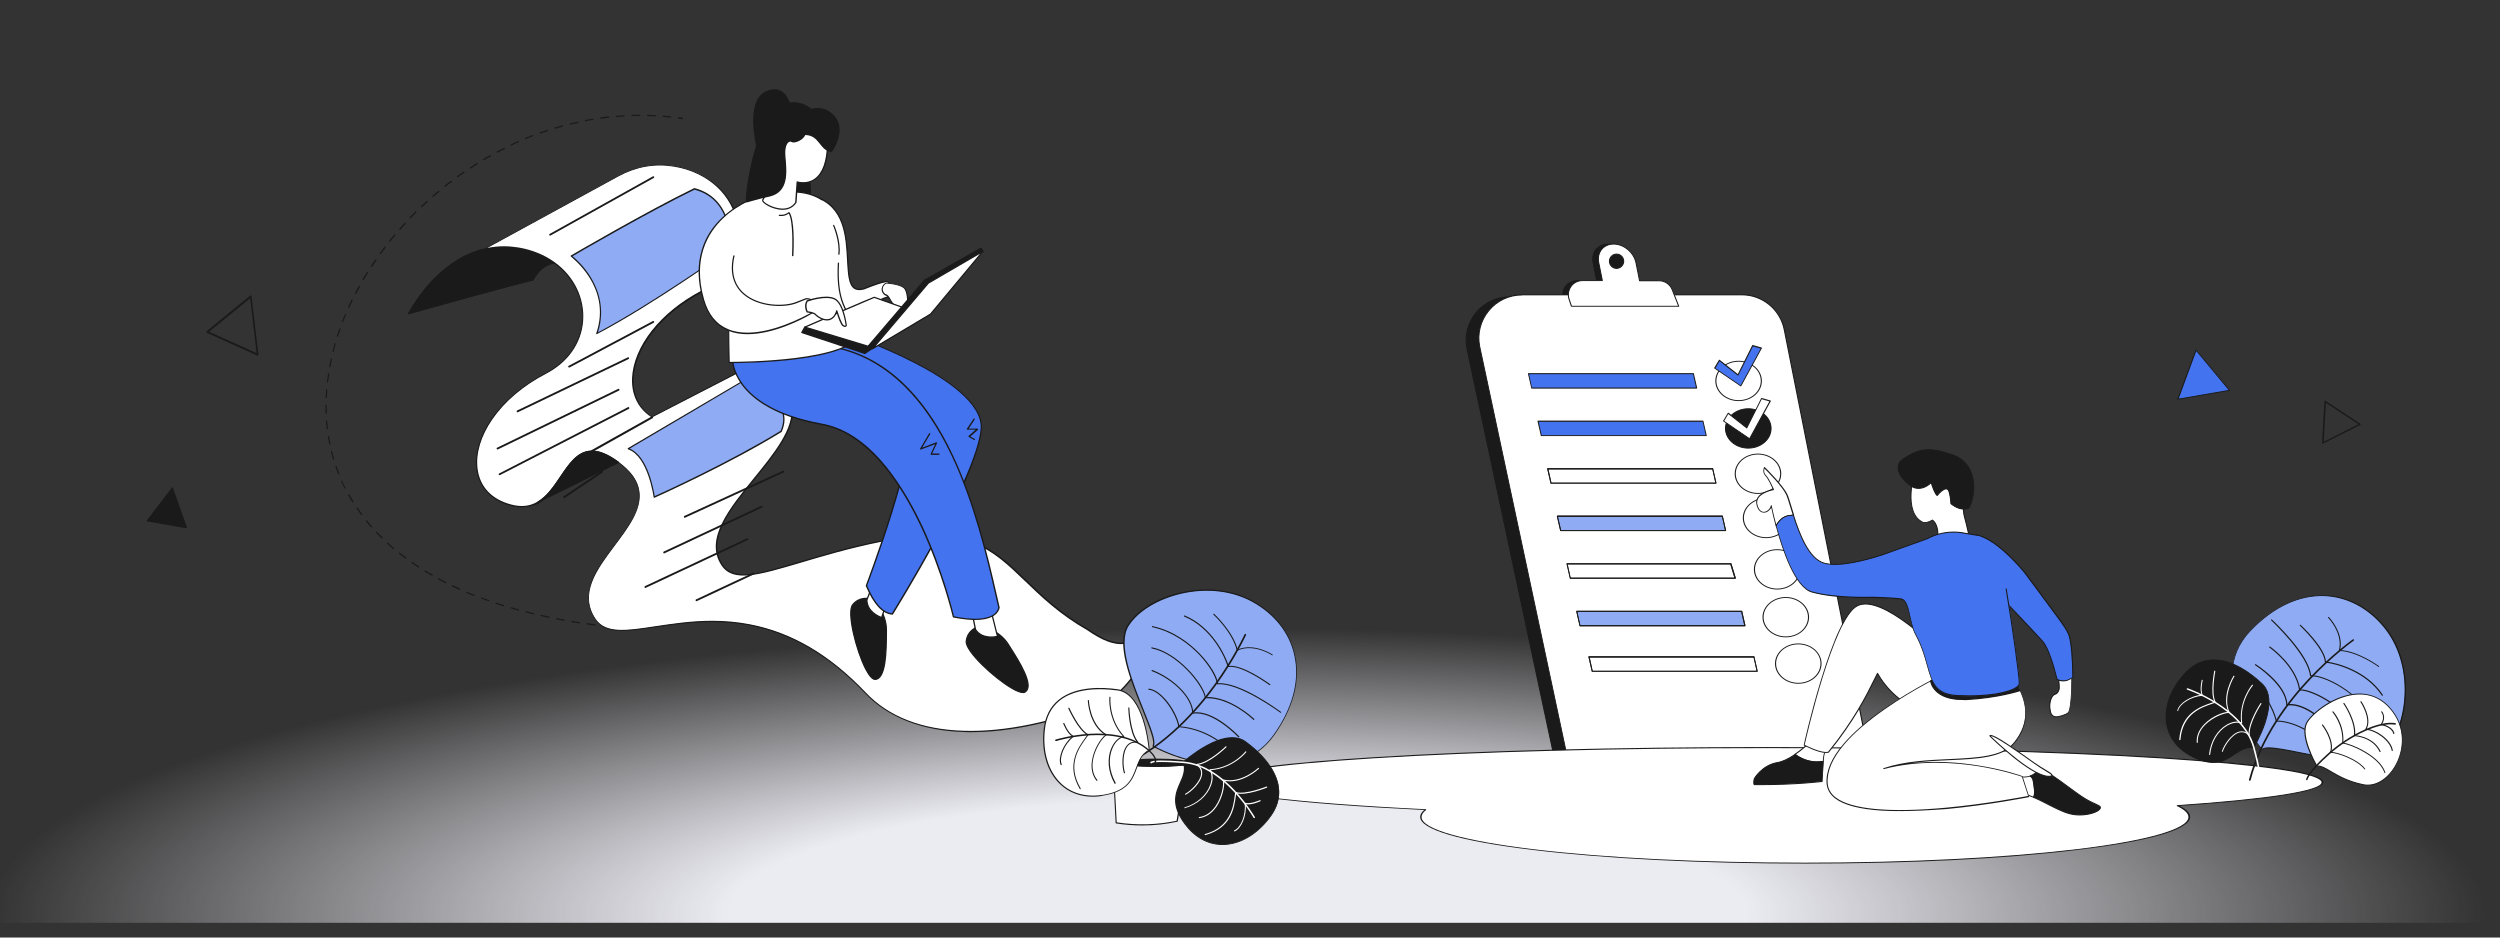 <?xml version="1.0" encoding="utf-8"?>
<!-- Generator: Adobe Illustrator 26.4.1, SVG Export Plug-In . SVG Version: 6.00 Build 0)  -->
<svg version="1.1" id="Layer_1" xmlns="http://www.w3.org/2000/svg" xmlns:xlink="http://www.w3.org/1999/xlink" x="0px" y="0px"
	 viewBox="0 0 1600 600" style="enable-background:new 0 0 1600 600;" xml:space="preserve">
<rect x="0" y="0" width="1600" height="600" fill="#333333" stroke="none"/>
<style type="text/css">
	
		.st0{clip-path:url(#SVGID_00000178192245896941143790000004706347838122710420_);fill:url(#SVGID_00000072971022712080186550000002013582599546210205_);}
	.st1{fill:#1A1A1A;}
	.st2{fill:#FFFFFF;}
	.st3{fill:#8EABF4;}
	.st4{fill:#4373EF;}
</style>
<g>
	<defs>
		<rect id="SVGID_1_" x="-38.5" y="7.1" width="1634.2" height="583.5"/>
	</defs>
	<clipPath id="SVGID_00000115487862854176175040000013727937198082515135_">
		<use xlink:href="#SVGID_1_"  style="overflow:visible;"/>
	</clipPath>
	
		<radialGradient id="SVGID_00000000210481619681032530000007915646525040707722_" cx="689.398" cy="833.56" r="795.427" gradientTransform="matrix(1.004 0 0 0.23 99.708 393.236)" gradientUnits="userSpaceOnUse">
		<stop  offset="0.408" style="stop-color:#EBEBF2"/>
		<stop  offset="1" style="stop-color:#EBEBF2;stop-opacity:0"/>
	</radialGradient>
	
		<ellipse style="clip-path:url(#SVGID_00000115487862854176175040000013727937198082515135_);fill:url(#SVGID_00000000210481619681032530000007915646525040707722_);" cx="791.7" cy="584.6" rx="804.1" ry="184.5"/>
</g>
<g>
	<g>
		<g>
			<path class="st1" d="M436.7,76.3C436.7,76.3,436.7,76.3,436.7,76.3c-0.9-0.1-1.7-0.2-2.5-0.4c-0.2,0-0.4-0.2-0.4-0.5
				c0-0.2,0.2-0.4,0.5-0.4c0.8,0.1,1.6,0.2,2.5,0.4c0.2,0,0.4,0.2,0.3,0.5C437.1,76.1,436.9,76.3,436.7,76.3z"/>
		</g>
		<g>
			<path class="st1" d="M390.7,401.6C390.7,401.6,390.7,401.6,390.7,401.6c-1.7-0.2-3.4-0.4-5-0.6c-0.2,0-0.4-0.2-0.4-0.5
				c0-0.2,0.2-0.4,0.5-0.4c1.6,0.2,3.3,0.4,5,0.6c0.2,0,0.4,0.2,0.4,0.5C391.1,401.5,390.9,401.6,390.7,401.6z M380.8,400.4
				C380.8,400.4,380.7,400.4,380.8,400.4c-1.7-0.2-3.4-0.5-5-0.7c-0.2,0-0.4-0.2-0.4-0.5c0-0.2,0.2-0.4,0.5-0.4
				c1.6,0.2,3.3,0.5,4.9,0.7c0.2,0,0.4,0.2,0.4,0.5C381.2,400.3,381,400.4,380.8,400.4z M370.9,399C370.9,399,370.9,399,370.9,399
				c-1.7-0.3-3.4-0.5-5-0.8c-0.2,0-0.4-0.3-0.3-0.5c0-0.2,0.3-0.4,0.5-0.3c1.6,0.3,3.3,0.5,4.9,0.8c0.2,0,0.4,0.2,0.3,0.5
				C371.3,398.9,371.1,399,370.9,399z M361.1,397.3C361,397.3,361,397.3,361.1,397.3c-1.7-0.3-3.4-0.6-5-0.9c-0.2,0-0.4-0.3-0.3-0.5
				c0-0.2,0.3-0.4,0.5-0.3c1.6,0.3,3.3,0.6,4.9,0.9c0.2,0,0.4,0.3,0.3,0.5C361.4,397.2,361.3,397.3,361.1,397.3z M351.3,395.4
				C351.2,395.4,351.2,395.4,351.3,395.4c-1.7-0.3-3.4-0.7-5-1.1c-0.2-0.1-0.4-0.3-0.3-0.5c0.1-0.2,0.3-0.4,0.5-0.3
				c1.6,0.4,3.2,0.7,4.9,1.1c0.2,0,0.4,0.3,0.3,0.5C351.6,395.3,351.5,395.4,351.3,395.4z M341.5,393.2
				C341.5,393.2,341.5,393.2,341.5,393.2c-1.7-0.4-3.4-0.8-4.9-1.2c-0.2-0.1-0.4-0.3-0.3-0.5c0.1-0.2,0.3-0.4,0.5-0.3
				c1.6,0.4,3.2,0.8,4.8,1.2c0.2,0.1,0.4,0.3,0.3,0.5C341.9,393.1,341.7,393.2,341.5,393.2z M331.9,390.8c0,0-0.1,0-0.1,0
				c-1.6-0.4-3.2-0.9-4.8-1.4c-0.2-0.1-0.3-0.3-0.3-0.5c0.1-0.2,0.3-0.3,0.5-0.3c1.6,0.5,3.2,0.9,4.8,1.4c0.2,0.1,0.4,0.3,0.3,0.5
				C332.2,390.6,332,390.8,331.9,390.8z M322.3,388c0,0-0.1,0-0.1,0c-1.6-0.5-3.2-1-4.8-1.5c-0.2-0.1-0.3-0.3-0.3-0.5
				c0.1-0.2,0.3-0.3,0.5-0.3c1.6,0.5,3.2,1,4.7,1.5c0.2,0.1,0.3,0.3,0.3,0.5C322.6,387.9,322.5,388,322.3,388z M312.8,384.8
				c0,0-0.1,0-0.1,0c-1.6-0.6-3.2-1.1-4.7-1.7c-0.2-0.1-0.3-0.3-0.2-0.5c0.1-0.2,0.3-0.3,0.5-0.2c1.5,0.6,3.1,1.1,4.7,1.7
				c0.2,0.1,0.3,0.3,0.3,0.5C313.1,384.7,313,384.8,312.8,384.8z M303.4,381.4c-0.1,0-0.1,0-0.2,0c-1.6-0.6-3.1-1.3-4.6-1.9
				c-0.2-0.1-0.3-0.3-0.2-0.5c0.1-0.2,0.3-0.3,0.5-0.2c1.5,0.6,3.1,1.3,4.6,1.9c0.2,0.1,0.3,0.3,0.2,0.5
				C303.8,381.3,303.6,381.4,303.4,381.4z M294.2,377.5c-0.1,0-0.1,0-0.2,0c-1.5-0.7-3.1-1.4-4.5-2.1c-0.2-0.1-0.3-0.3-0.2-0.6
				c0.1-0.2,0.3-0.3,0.6-0.2c1.5,0.7,3,1.4,4.5,2.1c0.2,0.1,0.3,0.3,0.2,0.5C294.6,377.4,294.4,377.5,294.2,377.5z M285.2,373.2
				c-0.1,0-0.1,0-0.2,0c-1.5-0.8-3-1.5-4.4-2.3c-0.2-0.1-0.3-0.4-0.2-0.6c0.1-0.2,0.4-0.3,0.6-0.2c1.4,0.8,2.9,1.6,4.4,2.3
				c0.2,0.1,0.3,0.4,0.2,0.6C285.5,373.1,285.4,373.2,285.2,373.2z M276.4,368.5c-0.1,0-0.1,0-0.2-0.1c-1.4-0.8-2.9-1.7-4.3-2.5
				c-0.2-0.1-0.3-0.4-0.1-0.6c0.1-0.2,0.4-0.3,0.6-0.1c1.4,0.9,2.8,1.7,4.3,2.5c0.2,0.1,0.3,0.4,0.2,0.6
				C276.7,368.4,276.6,368.5,276.4,368.5z M267.9,363.3c-0.1,0-0.2,0-0.2-0.1c-1.4-0.9-2.8-1.8-4.2-2.8c-0.2-0.1-0.2-0.4-0.1-0.6
				c0.1-0.2,0.4-0.2,0.6-0.1c1.3,0.9,2.7,1.9,4.1,2.8c0.2,0.1,0.2,0.4,0.1,0.6C268.2,363.2,268.1,363.3,267.9,363.3z M259.7,357.6
				c-0.1,0-0.2,0-0.2-0.1c-1.3-1-2.7-2-4-3c-0.2-0.1-0.2-0.4-0.1-0.6c0.1-0.2,0.4-0.2,0.6-0.1c1.3,1,2.6,2,4,3
				c0.2,0.1,0.2,0.4,0.1,0.6C260,357.6,259.8,357.6,259.7,357.6z M251.9,351.4c-0.1,0-0.2,0-0.3-0.1c-1.3-1.1-2.5-2.2-3.8-3.3
				c-0.2-0.2-0.2-0.4,0-0.6c0.2-0.2,0.4-0.2,0.6,0c1.2,1.1,2.5,2.2,3.7,3.3c0.2,0.1,0.2,0.4,0,0.6
				C252.1,351.4,252,351.4,251.9,351.4z M244.5,344.7c-0.1,0-0.2,0-0.3-0.1c-1.2-1.2-2.4-2.4-3.5-3.6c-0.2-0.2-0.2-0.4,0-0.6
				c0.2-0.2,0.4-0.2,0.6,0c1.1,1.2,2.3,2.4,3.5,3.5c0.2,0.2,0.2,0.4,0,0.6C244.7,344.7,244.6,344.7,244.5,344.7z M237.7,337.5
				c-0.1,0-0.2,0-0.3-0.1c-1.1-1.3-2.2-2.5-3.2-3.8c-0.1-0.2-0.1-0.4,0.1-0.6c0.2-0.1,0.4-0.1,0.6,0.1c1,1.3,2.1,2.6,3.2,3.8
				c0.2,0.2,0.1,0.4,0,0.6C237.8,337.4,237.8,337.5,237.7,337.5z M231.4,329.7c-0.1,0-0.3-0.1-0.3-0.2c-1-1.3-2-2.7-2.9-4.1
				c-0.1-0.2-0.1-0.4,0.1-0.6c0.2-0.1,0.4-0.1,0.6,0.1c0.9,1.4,1.9,2.7,2.9,4.1c0.1,0.2,0.1,0.4-0.1,0.6
				C231.6,329.7,231.5,329.7,231.4,329.7z M225.8,321.5c-0.1,0-0.3-0.1-0.4-0.2c-0.9-1.4-1.7-2.9-2.5-4.3c-0.1-0.2,0-0.5,0.2-0.6
				c0.2-0.1,0.5,0,0.6,0.2c0.8,1.4,1.7,2.9,2.5,4.3c0.1,0.2,0.1,0.5-0.1,0.6C225.9,321.4,225.9,321.5,225.8,321.5z M220.9,312.8
				c-0.2,0-0.3-0.1-0.4-0.2c-0.8-1.5-1.5-3-2.2-4.5c-0.1-0.2,0-0.5,0.2-0.5c0.2-0.1,0.5,0,0.5,0.2c0.7,1.5,1.4,3,2.1,4.5
				c0.1,0.2,0,0.5-0.2,0.6C221,312.8,221,312.8,220.9,312.8z M216.8,303.7c-0.2,0-0.3-0.1-0.4-0.3c-0.6-1.5-1.2-3.1-1.7-4.7
				c-0.1-0.2,0-0.5,0.3-0.5c0.2-0.1,0.5,0,0.5,0.3c0.5,1.6,1.1,3.1,1.7,4.7c0.1,0.2,0,0.5-0.2,0.5
				C216.9,303.7,216.9,303.7,216.8,303.7z M213.5,294.2c-0.2,0-0.3-0.1-0.4-0.3c-0.5-1.6-0.9-3.2-1.3-4.8c-0.1-0.2,0.1-0.4,0.3-0.5
				c0.2-0.1,0.4,0.1,0.5,0.3c0.4,1.6,0.8,3.2,1.3,4.8c0.1,0.2-0.1,0.5-0.3,0.5C213.6,294.2,213.6,294.2,213.5,294.2z M211.1,284.6
				c-0.2,0-0.4-0.1-0.4-0.3c-0.3-1.6-0.6-3.3-0.9-4.9c0-0.2,0.1-0.4,0.3-0.5c0.2,0,0.4,0.1,0.5,0.3c0.3,1.6,0.6,3.3,0.9,4.9
				C211.6,284.3,211.4,284.5,211.1,284.6C211.2,284.6,211.1,284.6,211.1,284.6z M209.5,274.8c-0.2,0-0.4-0.2-0.4-0.4
				c-0.2-1.6-0.4-3.3-0.5-5c0-0.2,0.2-0.4,0.4-0.4c0.2,0,0.4,0.2,0.4,0.4c0.1,1.7,0.3,3.3,0.5,5C210,274.5,209.8,274.7,209.5,274.8
				C209.6,274.8,209.5,274.8,209.5,274.8z M208.8,264.8c-0.2,0-0.4-0.2-0.4-0.4c-0.1-1.5-0.1-3.1-0.1-4.6l0-0.4
				c0-0.2,0.2-0.4,0.4-0.4c0,0,0,0,0,0c0.2,0,0.4,0.2,0.4,0.4l0,0.4c0,1.5,0,3.1,0.1,4.6C209.2,264.6,209,264.8,208.8,264.8
				C208.8,264.8,208.8,264.8,208.8,264.8z M208.8,254.8C208.8,254.8,208.8,254.8,208.8,254.8c-0.2,0-0.4-0.2-0.4-0.4
				c0.1-1.7,0.2-3.3,0.3-5c0-0.2,0.2-0.4,0.4-0.4c0.2,0,0.4,0.2,0.4,0.4c-0.1,1.7-0.2,3.3-0.3,5C209.2,254.6,209,254.8,208.8,254.8z
				 M209.6,244.8C209.6,244.8,209.5,244.8,209.6,244.8c-0.3,0-0.4-0.2-0.4-0.5c0.2-1.6,0.4-3.3,0.7-5c0-0.2,0.2-0.4,0.5-0.3
				c0.2,0,0.4,0.2,0.3,0.5c-0.2,1.6-0.5,3.3-0.7,4.9C210,244.7,209.8,244.8,209.6,244.8z M211.1,235C211,235,211,235,211.1,235
				c-0.3,0-0.5-0.3-0.4-0.5c0.3-1.6,0.6-3.3,1-4.9c0-0.2,0.3-0.4,0.5-0.3c0.2,0,0.4,0.3,0.3,0.5c-0.4,1.6-0.7,3.3-1,4.9
				C211.4,234.8,211.3,235,211.1,235z M213.2,225.2c0,0-0.1,0-0.1,0c-0.2-0.1-0.4-0.3-0.3-0.5c0.4-1.6,0.9-3.2,1.3-4.8
				c0.1-0.2,0.3-0.3,0.5-0.3c0.2,0.1,0.3,0.3,0.3,0.5c-0.5,1.6-0.9,3.2-1.3,4.8C213.6,225.1,213.4,225.2,213.2,225.2z M216,215.6
				c0,0-0.1,0-0.1,0c-0.2-0.1-0.3-0.3-0.3-0.5c0.5-1.6,1-3.2,1.6-4.7c0.1-0.2,0.3-0.3,0.5-0.3c0.2,0.1,0.3,0.3,0.3,0.5
				c-0.6,1.6-1.1,3.2-1.6,4.7C216.3,215.5,216.2,215.6,216,215.6z M219.3,206.2c-0.1,0-0.1,0-0.2,0c-0.2-0.1-0.3-0.3-0.2-0.5
				c0.6-1.5,1.2-3.1,1.9-4.6c0.1-0.2,0.3-0.3,0.5-0.2c0.2,0.1,0.3,0.3,0.2,0.5c-0.6,1.5-1.3,3.1-1.9,4.6
				C219.7,206.1,219.5,206.2,219.3,206.2z M223.2,197c-0.1,0-0.1,0-0.2,0c-0.2-0.1-0.3-0.3-0.2-0.6c0.7-1.5,1.4-3,2.1-4.5
				c0.1-0.2,0.3-0.3,0.6-0.2c0.2,0.1,0.3,0.3,0.2,0.6c-0.7,1.5-1.4,3-2.1,4.5C223.5,197,223.4,197,223.2,197z M227.6,188.1
				c-0.1,0-0.1,0-0.2,0c-0.2-0.1-0.3-0.4-0.2-0.6c0.8-1.5,1.6-2.9,2.4-4.4c0.1-0.2,0.4-0.3,0.6-0.2c0.2,0.1,0.3,0.4,0.2,0.6
				c-0.8,1.5-1.6,2.9-2.4,4.4C227.9,188,227.8,188.1,227.6,188.1z M232.4,179.3c-0.1,0-0.1,0-0.2-0.1c-0.2-0.1-0.3-0.4-0.1-0.6
				c0.8-1.4,1.7-2.9,2.6-4.3c0.1-0.2,0.4-0.3,0.6-0.1c0.2,0.1,0.3,0.4,0.1,0.6c-0.9,1.4-1.7,2.8-2.6,4.3
				C232.7,179.3,232.6,179.3,232.4,179.3z M237.7,170.9c-0.1,0-0.2,0-0.2-0.1c-0.2-0.1-0.2-0.4-0.1-0.6c0.9-1.4,1.8-2.8,2.8-4.1
				c0.1-0.2,0.4-0.2,0.6-0.1c0.2,0.1,0.2,0.4,0.1,0.6c-0.9,1.4-1.9,2.8-2.8,4.1C238,170.8,237.9,170.9,237.7,170.9z M243.4,162.7
				c-0.1,0-0.2,0-0.2-0.1c-0.2-0.1-0.2-0.4-0.1-0.6c1-1.3,2-2.7,3-4c0.1-0.2,0.4-0.2,0.6-0.1c0.2,0.1,0.2,0.4,0.1,0.6
				c-1,1.3-2,2.7-3,4C243.7,162.6,243.5,162.7,243.4,162.7z M249.5,154.7c-0.1,0-0.2,0-0.3-0.1c-0.2-0.1-0.2-0.4-0.1-0.6
				c1-1.3,2.1-2.6,3.2-3.9c0.1-0.2,0.4-0.2,0.6-0.1c0.2,0.1,0.2,0.4,0.1,0.6c-1.1,1.3-2.1,2.6-3.2,3.9
				C249.7,154.7,249.6,154.7,249.5,154.7z M255.9,147.1c-0.1,0-0.2,0-0.3-0.1c-0.2-0.2-0.2-0.4,0-0.6c1.1-1.2,2.2-2.5,3.3-3.7
				c0.2-0.2,0.4-0.2,0.6,0c0.2,0.2,0.2,0.4,0,0.6c-1.1,1.2-2.2,2.5-3.3,3.7C256.1,147,256,147.1,255.9,147.1z M262.6,139.7
				c-0.1,0-0.2,0-0.3-0.1c-0.2-0.2-0.2-0.4,0-0.6c1.1-1.2,2.3-2.4,3.5-3.6c0.2-0.2,0.4-0.2,0.6,0c0.2,0.2,0.2,0.4,0,0.6
				c-1.2,1.2-2.4,2.4-3.5,3.6C262.9,139.7,262.8,139.7,262.6,139.7z M269.7,132.7c-0.1,0-0.2,0-0.3-0.1c-0.2-0.2-0.2-0.4,0-0.6
				c1.2-1.1,2.4-2.3,3.7-3.4c0.2-0.2,0.4-0.1,0.6,0c0.2,0.2,0.1,0.4,0,0.6c-1.2,1.1-2.5,2.3-3.7,3.4
				C269.9,132.7,269.8,132.7,269.7,132.7z M277.1,126c-0.1,0-0.2,0-0.3-0.1c-0.2-0.2-0.1-0.4,0-0.6c1.3-1.1,2.5-2.2,3.8-3.2
				c0.2-0.1,0.4-0.1,0.6,0.1c0.1,0.2,0.1,0.4-0.1,0.6c-1.3,1.1-2.6,2.1-3.8,3.2C277.3,125.9,277.2,126,277.1,126z M284.8,119.6
				c-0.1,0-0.2-0.1-0.3-0.2c-0.1-0.2-0.1-0.4,0.1-0.6c1.3-1,2.6-2.1,4-3.1c0.2-0.1,0.4-0.1,0.6,0.1c0.1,0.2,0.1,0.4-0.1,0.6
				c-1.3,1-2.7,2-4,3.1C285,119.5,284.9,119.6,284.8,119.6z M292.8,113.5c-0.1,0-0.3-0.1-0.3-0.2c-0.1-0.2-0.1-0.4,0.1-0.6
				c1.4-1,2.7-1.9,4.1-2.9c0.2-0.1,0.4-0.1,0.6,0.1c0.1,0.2,0.1,0.4-0.1,0.6c-1.4,0.9-2.7,1.9-4.1,2.9
				C293,113.5,292.9,113.5,292.8,113.5z M301.1,107.9c-0.1,0-0.3-0.1-0.3-0.2c-0.1-0.2-0.1-0.4,0.1-0.6c1.4-0.9,2.8-1.8,4.2-2.7
				c0.2-0.1,0.5-0.1,0.6,0.1s0.1,0.5-0.1,0.6c-1.4,0.9-2.8,1.8-4.2,2.7C301.2,107.8,301.2,107.9,301.1,107.9z M309.6,102.6
				c-0.1,0-0.3-0.1-0.4-0.2c-0.1-0.2-0.1-0.5,0.1-0.6c1.4-0.9,2.9-1.7,4.3-2.5c0.2-0.1,0.5,0,0.6,0.2c0.1,0.2,0,0.5-0.2,0.6
				c-1.4,0.8-2.9,1.6-4.3,2.5C309.7,102.5,309.6,102.6,309.6,102.6z M318.3,97.7c-0.1,0-0.3-0.1-0.4-0.2c-0.1-0.2,0-0.5,0.2-0.6
				c1.5-0.8,3-1.6,4.5-2.3c0.2-0.1,0.5,0,0.6,0.2c0.1,0.2,0,0.5-0.2,0.6c-1.5,0.7-3,1.5-4.4,2.3C318.4,97.7,318.4,97.7,318.3,97.7z
				 M327.2,93.2c-0.2,0-0.3-0.1-0.4-0.2c-0.1-0.2,0-0.5,0.2-0.6c1.5-0.7,3-1.4,4.6-2.1c0.2-0.1,0.5,0,0.5,0.2c0.1,0.2,0,0.5-0.2,0.5
				c-1.5,0.7-3,1.4-4.5,2.1C327.4,93.2,327.3,93.2,327.2,93.2z M336.4,89.1c-0.2,0-0.3-0.1-0.4-0.3c-0.1-0.2,0-0.5,0.2-0.5
				c1.5-0.6,3.1-1.3,4.7-1.9c0.2-0.1,0.5,0,0.5,0.2c0.1,0.2,0,0.5-0.2,0.5c-1.5,0.6-3.1,1.2-4.6,1.9
				C336.5,89.1,336.4,89.1,336.4,89.1z M345.7,85.5c-0.2,0-0.3-0.1-0.4-0.3c-0.1-0.2,0-0.5,0.3-0.5c1.6-0.6,3.2-1.1,4.7-1.6
				c0.2-0.1,0.5,0,0.5,0.3c0.1,0.2,0,0.5-0.3,0.5c-1.6,0.5-3.2,1.1-4.7,1.6C345.8,85.5,345.8,85.5,345.7,85.5z M355.2,82.4
				c-0.2,0-0.3-0.1-0.4-0.3c-0.1-0.2,0.1-0.5,0.3-0.5c1.6-0.5,3.2-0.9,4.8-1.4c0.2-0.1,0.4,0.1,0.5,0.3c0.1,0.2-0.1,0.5-0.3,0.5
				c-1.6,0.4-3.2,0.9-4.8,1.4C355.3,82.4,355.2,82.4,355.2,82.4z M364.9,79.8c-0.2,0-0.4-0.1-0.4-0.3c-0.1-0.2,0.1-0.4,0.3-0.5
				c1.6-0.4,3.3-0.8,4.9-1.1c0.2-0.1,0.4,0.1,0.5,0.3c0,0.2-0.1,0.4-0.3,0.5c-1.6,0.4-3.2,0.7-4.9,1.1
				C364.9,79.8,364.9,79.8,364.9,79.8z M374.6,77.6c-0.2,0-0.4-0.1-0.4-0.3c0-0.2,0.1-0.4,0.3-0.5c1.6-0.3,3.3-0.6,4.9-0.9
				c0.2,0,0.4,0.1,0.5,0.3c0,0.2-0.1,0.4-0.3,0.5C378,77,376.3,77.3,374.6,77.6C374.7,77.6,374.7,77.6,374.6,77.6z M384.5,76
				c-0.2,0-0.4-0.2-0.4-0.4c0-0.2,0.1-0.4,0.4-0.5c1.6-0.2,3.3-0.4,5-0.6c0.2,0,0.4,0.1,0.5,0.4c0,0.2-0.1,0.4-0.4,0.5
				C387.9,75.6,386.2,75.8,384.5,76C384.5,76,384.5,76,384.5,76z M429.3,75.3C429.3,75.3,429.3,75.3,429.3,75.3
				c-1.7-0.2-3.4-0.3-5-0.5c-0.2,0-0.4-0.2-0.4-0.4c0-0.2,0.2-0.4,0.4-0.4c1.7,0.1,3.3,0.3,5,0.5c0.2,0,0.4,0.2,0.4,0.5
				C429.7,75.2,429.5,75.3,429.3,75.3z M394.4,74.9c-0.2,0-0.4-0.2-0.4-0.4c0-0.2,0.2-0.4,0.4-0.4c1.7-0.1,3.3-0.3,5-0.3
				c0.2,0,0.4,0.2,0.4,0.4c0,0.2-0.2,0.4-0.4,0.4C397.8,74.6,396.1,74.8,394.4,74.9C394.5,74.9,394.4,74.9,394.4,74.9z M419.4,74.5
				C419.4,74.5,419.3,74.5,419.4,74.5c-1.7-0.1-3.3-0.2-5-0.2c-0.2,0-0.4-0.2-0.4-0.4c0-0.2,0.2-0.4,0.4-0.4c1.7,0,3.3,0.1,5,0.2
				c0.2,0,0.4,0.2,0.4,0.4C419.8,74.3,419.6,74.5,419.4,74.5z M404.4,74.3c-0.2,0-0.4-0.2-0.4-0.4c0-0.2,0.2-0.4,0.4-0.4
				c1.7,0,3.3-0.1,5-0.1h0c0.2,0,0.4,0.2,0.4,0.4c0,0.2-0.2,0.4-0.4,0.4C407.7,74.3,406.1,74.3,404.4,74.3
				C404.4,74.3,404.4,74.3,404.4,74.3z"/>
		</g>
		<g>
			<path class="st1" d="M398,402.4C398,402.4,398,402.4,398,402.4c-0.9-0.1-1.7-0.2-2.5-0.2c-0.2,0-0.4-0.2-0.4-0.5
				c0-0.2,0.2-0.4,0.5-0.4c0.8,0.1,1.7,0.2,2.5,0.2c0.2,0,0.4,0.2,0.4,0.5C398.4,402.2,398.2,402.4,398,402.4z"/>
		</g>
	</g>
	<g>
		<g>
			<g>
				<path class="st2" d="M340.8,179.3c-0.3-0.6-78.6,21-79.1,21.3c0.3-0.5,16.9-33,47.4-40.9c6.9-1.8,14.4-2.3,22.7-0.9
					c9.1,1.5,16.8,4.9,23,9.4C348.2,169.4,344.3,173.5,340.8,179.3z"/>
			</g>
			<g>
				<path class="st2" d="M261.7,200.6C261.7,200.6,261.7,200.6,261.7,200.6L261.7,200.6z"/>
			</g>
		</g>
		<g>
			<g>
				<path class="st1" d="M340.8,179.3c-0.3-0.6-78.6,21-79.1,21.3c0.3-0.5,16.9-33,47.4-40.9c6.9-1.8,14.4-2.3,22.7-0.9
					c9.1,1.5,16.8,4.9,23,9.4C348.2,169.4,344.3,173.5,340.8,179.3z"/>
				<path class="st1" d="M261.7,201c-0.1,0-0.2,0-0.3-0.1c-0.1-0.1-0.2-0.3-0.1-0.5c0.2-0.3,4.4-8.5,12.4-17.8
					c7.3-8.4,19.4-19.2,35.2-23.3c7.4-1.9,15.1-2.2,22.9-0.9c8.8,1.5,16.6,4.7,23.2,9.5c0.1,0.1,0.2,0.3,0.2,0.4
					c0,0.2-0.2,0.3-0.3,0.3c-5.7,1-9.7,4.2-13.7,10.9c-0.1,0.1-0.2,0.2-0.4,0.2c0,0-0.1,0-0.1,0c-3.2,0.2-77.9,21-78.8,21.3
					C261.8,201,261.7,201,261.7,201z M322.5,158.5c-4.5,0-8.9,0.6-13.3,1.7c-15.7,4-27.6,14.8-34.8,23.1
					c-6.6,7.5-10.6,14.3-11.9,16.7c4.7-1.4,24.6-6.9,38.4-10.6c32.4-8.8,38.4-10.2,39.6-10.4c3.9-6.5,7.8-9.7,13.2-10.9
					c-6.3-4.4-13.7-7.4-22.1-8.8C328.6,158.7,325.5,158.5,322.5,158.5z M340.4,179.5L340.4,179.5L340.4,179.5z M340.4,179.5
					C340.4,179.5,340.4,179.5,340.4,179.5C340.4,179.5,340.4,179.5,340.4,179.5z M340.4,179.5C340.4,179.5,340.4,179.5,340.4,179.5
					C340.4,179.5,340.4,179.5,340.4,179.5z M340.4,179.5C340.4,179.5,340.4,179.5,340.4,179.5C340.4,179.5,340.4,179.5,340.4,179.5z
					 M340.4,179.5C340.4,179.5,340.4,179.5,340.4,179.5C340.4,179.5,340.4,179.5,340.4,179.5z M340.4,179.5
					C340.4,179.5,340.4,179.5,340.4,179.5C340.4,179.5,340.4,179.5,340.4,179.5z"/>
			</g>
			<g>
				<path class="st1" d="M261.7,201c-0.1,0-0.2,0-0.3-0.1c-0.2-0.2-0.2-0.4,0-0.6c0.2-0.2,0.4-0.2,0.6,0c0.2,0.2,0.2,0.4,0,0.6l0,0
					C261.9,201,261.8,201,261.7,201z"/>
			</g>
		</g>
		<g>
			<g>
				<path class="st1" d="M261.7,201c-0.1,0-0.2,0-0.3-0.1c-0.1-0.1-0.2-0.3-0.1-0.5c0.2-0.3,4.4-8.5,12.4-17.8
					c7.3-8.4,19.4-19.2,35.2-23.3c7.4-1.9,15.1-2.2,22.9-0.9c8.8,1.5,16.6,4.7,23.2,9.5c0.1,0.1,0.2,0.3,0.2,0.4
					c0,0.2-0.2,0.3-0.3,0.3c-5.7,1-9.7,4.2-13.7,10.9c-0.1,0.1-0.2,0.2-0.4,0.2c0,0-0.1,0-0.1,0c-3.2,0.2-77.9,21-78.8,21.3
					C261.8,201,261.7,201,261.7,201z M322.5,158.5c-4.5,0-8.9,0.6-13.3,1.7c-15.7,4-27.6,14.8-34.8,23.1
					c-6.6,7.5-10.6,14.3-11.9,16.7c4.7-1.4,24.6-6.9,38.4-10.6c32.4-8.8,38.4-10.2,39.6-10.4c3.9-6.5,7.8-9.7,13.2-10.9
					c-6.3-4.4-13.7-7.4-22.1-8.8C328.6,158.7,325.5,158.5,322.5,158.5z M340.4,179.5L340.4,179.5L340.4,179.5z M340.4,179.5
					C340.4,179.5,340.4,179.5,340.4,179.5C340.4,179.5,340.4,179.5,340.4,179.5z M340.4,179.5C340.4,179.5,340.4,179.5,340.4,179.5
					C340.4,179.5,340.4,179.5,340.4,179.5z M340.4,179.5C340.4,179.5,340.4,179.5,340.4,179.5C340.4,179.5,340.4,179.5,340.4,179.5z
					 M340.4,179.5C340.4,179.5,340.4,179.5,340.4,179.5C340.4,179.5,340.4,179.5,340.4,179.5z M340.4,179.5
					C340.4,179.5,340.4,179.5,340.4,179.5C340.4,179.5,340.4,179.5,340.4,179.5z"/>
			</g>
			<g>
				<path class="st1" d="M261.7,201c-0.1,0-0.2,0-0.3-0.1c-0.2-0.2-0.2-0.4,0-0.6c0.2-0.2,0.4-0.2,0.6,0c0.2,0.2,0.2,0.4,0,0.6l0,0
					C261.9,201,261.8,201,261.7,201z"/>
			</g>
		</g>
	</g>
	<g>
		<path class="st2" d="M744.2,400.4c-10.9,22.4-23.2,42.2-37.3,49.2c-65.3,25.8-123.4,25.6-153.4-6.5
			c-80.7-84.8-154.2-19.6-172.5-46.9c-23.8-35.6,59.4-67.5,14.8-100.3c-7.3-5.4-13-7.4-17.7-7.1l39.2-22l51.2-26.4l7.5-3.9
			c5.1-1,11.4,0.7,19.7,6.9c44.6,32.9-57.3,82.7-33.5,118.3c11.1,16.6,43.7-3.7,101.5-15.3c81.4-16.3,77.6,25.3,132.4,56.6
			C718.4,418.4,725.2,411.1,744.2,400.4z"/>
		<path class="st1" d="M621.5,468.6c-1.5,0-3,0-4.5-0.1c-13.4-0.4-25.6-2.7-36.1-6.8c-10.9-4.2-20.2-10.4-27.6-18.3
			c-51.7-54.3-101-46.8-133.6-41.9c-18.7,2.8-32.3,4.9-38.9-5.1c-11.1-16.6,0.8-32.4,12.3-47.7c8.9-11.8,17.3-23,15.6-34.3
			c-1-6.5-5.2-12.5-13-18.2c-6.8-5-12.5-7.3-17.4-7c-0.2,0-0.4-0.1-0.4-0.3c-0.1-0.2,0-0.4,0.2-0.5l39.2-22l58.6-30.3
			c0,0,0.1,0,0.1,0c5.6-1.1,12.2,1.1,20.1,6.9c6.9,5.1,10.6,10.7,11.4,17.2c1.8,14.3-11.4,30.6-24.2,46.3
			c-15.5,19-31.5,38.7-20.7,54.9c7.1,10.6,23.2,5.8,49.9-2.2c13.9-4.1,31.2-9.3,51.2-13.3c25.5-5.1,44.3-4.9,59.2,0.7
			c13.7,5.1,23.1,14.2,34,24.7c10.3,9.9,21.9,21.1,39.5,31.2c19.7,13.7,27.2,9.3,42,0.7c1.8-1,3.6-2.1,5.7-3.3
			c0.2-0.1,0.4-0.1,0.5,0.1c0.1,0.1,0.2,0.3,0.1,0.5c-13.4,27.6-25.3,43.3-37.5,49.4C676.2,462.2,646.7,468.6,621.5,468.6z
			 M455.8,397.3c7.6,0,15.6,0.6,23.8,2.2c26.9,5.1,51.2,19.3,74.2,43.4c14.6,15.6,35.8,24,63.1,24.8c26.1,0.8,57.1-5.6,89.8-18.5
			c11.8-5.9,23.4-21.1,36.5-47.8c-1.6,0.9-3,1.8-4.5,2.6c-15.1,8.8-22.7,13.3-42.9-0.7c-17.7-10.1-29.4-21.4-39.7-31.3
			c-21.8-21-37.5-36.2-92.4-25.2c-20,4-37.3,9.2-51.1,13.3c-27.1,8-43.4,12.9-50.8,1.8c-11.2-16.7,5-36.6,20.7-55.9
			c12.7-15.6,25.8-31.7,24-45.7c-0.8-6.3-4.4-11.7-11.1-16.6c-7.6-5.6-14-7.8-19.4-6.8l-58.6,30.2l-37.9,21.3
			c4.8,0.2,10.1,2.6,16.4,7.2c8,5.9,12.4,12,13.3,18.8c1.7,11.6-6.8,22.9-15.8,34.9c-11.3,15.1-23,30.7-12.2,46.8
			c6.4,9.5,19.7,7.5,38.1,4.7C430.1,399.2,442.4,397.3,455.8,397.3z"/>
	</g>
	<g>
		<path class="st3" d="M402.1,287.2l75.3-44.3c0,0,31.9,12.4,22.5,33.2c-34.1,21-81.2,42.1-81.2,42.1S415.2,291.6,402.1,287.2z"/>
		<path class="st1" d="M418.7,318.6c-0.1,0-0.1,0-0.2-0.1c-0.1-0.1-0.2-0.2-0.2-0.3c0-0.3-3.6-26.3-16.3-30.6
			c-0.2-0.1-0.3-0.2-0.3-0.4c0-0.2,0.1-0.3,0.2-0.4l75.3-44.3c0.1-0.1,0.2-0.1,0.4,0c0.7,0.3,18.2,7.2,23.2,19.5
			c1.9,4.6,1.7,9.4-0.5,14.3c0,0.1-0.1,0.1-0.2,0.2c-33.7,20.8-80.8,41.9-81.3,42.1C418.8,318.6,418.7,318.6,418.7,318.6z
			 M403,287.1c11.7,4.9,15.4,26.6,16,30.4c5.2-2.3,48.8-22.2,80.6-41.8c2-4.6,2.2-9.1,0.4-13.5c-4.6-11.3-20.7-18.2-22.6-19
			L403,287.1z"/>
	</g>
	<g>
		<path class="st2" d="M449.2,186.3c-44.7,23.3-56.1,65.4-31.8,80.5l-39.2,22c-15.1,0.8-19.9,24.4-33.9,32.7
			c-4.5,2.7-10,3.7-17.2,1.9c-36-9.3-27.6-58.5,22.2-84.5c31-16.1,30.1-52.7,5.5-70.6c-6.2-4.5-13.9-7.9-23-9.4
			c-8.2-1.4-15.8-0.9-22.7,0.9l86.4-47.1l0.2-0.1c10-5.5,22.1-8.6,36.1-6.3C476.8,113.8,488,166.1,449.2,186.3z"/>
		<path class="st1" d="M333.9,324.7c-2.2,0-4.5-0.3-6.9-0.9c-12.9-3.4-20.8-11.9-22.2-24c-1.1-9.8,2.3-21.1,9.6-31.7
			c8-11.6,20-21.8,34.8-29.5c13.7-7.2,22.2-19.2,23.3-33c1.1-14.2-5.6-27.9-17.8-36.9c-6.5-4.7-14.2-7.9-22.9-9.3
			c-7.7-1.3-15.2-1-22.5,0.9c-0.2,0.1-0.4-0.1-0.5-0.2c-0.1-0.2,0-0.4,0.2-0.5l86.4-47.1l0.2-0.1c11.5-6.3,23.7-8.4,36.3-6.3
			c21.8,3.7,37.9,18.5,41,37.9c1.3,8.3,0,16.5-3.7,23.9c-4,7.9-10.8,14.5-19.6,19.1l-0.2-0.4l0.2,0.4c-26,13.6-43.3,35.3-44.1,55.5
			c-0.4,10.5,4,19.1,12.3,24.3c0.1,0.1,0.2,0.2,0.2,0.4c0,0.1-0.1,0.3-0.2,0.4l-39.2,22c-0.1,0-0.1,0-0.2,0.1
			c-8.3,0.4-13.5,8.1-19,16.2c-4.2,6.3-8.6,12.8-14.7,16.4C341.2,323.8,337.7,324.7,333.9,324.7z M322.5,157.6
			c3.1,0,6.2,0.3,9.4,0.8c8.8,1.5,16.6,4.7,23.2,9.5c12.5,9.1,19.2,23.2,18.1,37.6c-1.1,14.1-9.7,26.4-23.7,33.7
			c-14.7,7.6-26.6,17.8-34.5,29.3c-7.2,10.5-10.5,21.5-9.4,31.1c1.3,11.8,9,20,21.6,23.3c6.4,1.7,11.9,1.1,16.8-1.8
			c6-3.5,10.3-9.9,14.5-16.1c5.6-8.3,10.8-16.1,19.5-16.6l38.6-21.6c-8.2-5.4-12.5-14.1-12.1-24.6c0.8-20.4,18.2-42.5,44.5-56.2l0,0
			c16.9-8.8,25.6-24.9,22.9-42.1c-3-19-18.8-33.6-40.3-37.2c-12.4-2.1-24.4,0-35.8,6.2l-0.2,0.1l-83.7,45.7
			C315.4,158,318.9,157.6,322.5,157.6z"/>
	</g>
	<g>
		<path class="st3" d="M382,213.5c36.2-18.9,85.4-54.3,85.4-54.3s3.2-31.4-22.9-38.3c-31,15-78.9,43.1-78.9,43.1
			S392.3,183.6,382,213.5z"/>
		<path class="st1" d="M382,213.9c-0.1,0-0.2,0-0.3-0.1c-0.1-0.1-0.2-0.3-0.1-0.5c5.3-15.3,0.6-27.8-4.3-35.6
			c-5.3-8.5-11.9-13.4-11.9-13.5c-0.1-0.1-0.2-0.2-0.2-0.4c0-0.1,0.1-0.3,0.2-0.3c0.5-0.3,48.2-28.2,78.9-43.1c0.1,0,0.2-0.1,0.3,0
			c13.7,3.6,19.3,14,21.5,22.1c2.5,8.7,1.7,16.7,1.7,16.7c0,0.1-0.1,0.2-0.2,0.3c-0.5,0.4-49.7,35.6-85.5,54.3
			C382.2,213.9,382.1,213.9,382,213.9z M366.4,164c1.7,1.3,7.1,6,11.6,13.3c4.8,7.8,9.5,20.2,4.7,35.4
			c34.6-18.3,81.3-51.4,84.3-53.6c0.1-1.2,0.5-8.4-1.7-16.3c-3.2-11.4-10.2-18.6-20.8-21.4C415.7,135.4,371.7,160.9,366.4,164z"/>
	</g>
	<g>
		<path class="st1" d="M395.8,295.9l-51.6,25.5c14-8.2,18.8-31.9,33.9-32.7C382.8,288.6,388.5,290.6,395.8,295.9z"/>
		<path class="st1" d="M344.2,321.9c-0.1,0-0.3-0.1-0.4-0.2c-0.1-0.2,0-0.4,0.2-0.6c6-3.5,10.3-9.9,14.5-16.1
			c5.6-8.3,10.9-16.1,19.6-16.6c5.2-0.3,11,2.1,18,7.2c0.1,0.1,0.2,0.2,0.2,0.4c0,0.1-0.1,0.3-0.2,0.3l-51.6,25.5
			C344.3,321.9,344.3,321.9,344.2,321.9z M378.9,289.2c-0.3,0-0.5,0-0.8,0c-8.3,0.4-13.5,8.1-19,16.2c-3.3,4.8-6.6,9.8-10.8,13.5
			l46.7-23.1C388.8,291.4,383.5,289.2,378.9,289.2z"/>
	</g>
	<g>
		<g>
			<path class="st1" d="M558.5,383.3c-0.4,0.4-7.6-2.6-12.8,3.8c-5.2,6.3,7.3,48.2,14.5,47.7c7.2-0.5,7-20.1,7.1-31.5
				S558.5,383.3,558.5,383.3z"/>
			<path class="st1" d="M560.1,435.2c-1.9,0-4-2.3-6.4-6.9c-6-11.6-12.4-36.5-8.3-41.5c4.2-5.2,9.7-4.3,12.1-4
				c0.3,0,0.7,0.1,0.8,0.1c0.1,0,0.1,0,0.2,0c0.1,0,0.2,0,0.3,0.1c0.1,0.1,9,8.8,8.9,20.3l0,1.6c-0.1,11.9-0.2,29.8-7.5,30.3
				C560.2,435.2,560.1,435.2,560.1,435.2z M554.4,383.4c-2.5,0-5.7,0.7-8.4,3.9c-3.6,4.4,2,28.3,8.4,40.6c2.2,4.3,4.3,6.6,5.8,6.4
				c6.5-0.5,6.6-18.7,6.7-29.5l0-1.6c0.1-10.3-7.3-18.3-8.5-19.5c-0.2,0-0.5,0-1-0.1C556.6,383.6,555.6,383.4,554.4,383.4z"/>
		</g>
		<g>
			<path class="st2" d="M569.9,378.8l-5.6,16.5c0,0-9.5-2.9-9.5-11.3c4.7-11.9,5-12.9,5-12.9S569.3,374.1,569.9,378.8z"/>
			<path class="st1" d="M564.3,395.7c0,0-0.1,0-0.1,0c-0.1,0-9.7-3.1-9.8-11.7c0-0.1,0-0.1,0-0.2c4.6-11.6,4.9-12.9,4.9-12.9
				c0-0.1,0.1-0.2,0.2-0.3c0.1-0.1,0.2-0.1,0.3,0c0.4,0.1,9.7,3.3,10.4,8.1c0,0.1,0,0.1,0,0.2l-5.6,16.5
				C564.6,395.6,564.5,395.7,564.3,395.7z M555.2,384c0.1,7,7.1,10.1,8.8,10.7l5.4-16c-0.7-3.7-7.7-6.6-9.4-7.2
				C559.7,372.5,558.7,375.4,555.2,384z"/>
		</g>
		<g>
			<path class="st4" d="M539.8,212.8c0,0,91.2,30,88.2,62.1S571,393,571,393c-6.3-0.5-11.8-6.8-16.5-18.2c0,0,32.1-84.8,26.6-102.6
				c-5.5-17.7-68.8-42.2-68.8-42.2L539.8,212.8z"/>
			<path class="st1" d="M571,393.4C571,393.4,571,393.4,571,393.4c-6.3-0.5-12-6.7-16.9-18.4c0-0.1,0-0.2,0-0.3
				c0.3-0.8,32-84.9,26.6-102.3c-5.4-17.3-67.9-41.7-68.6-41.9c-0.1-0.1-0.2-0.2-0.3-0.3c0-0.2,0.1-0.3,0.2-0.4l27.4-17.3
				c0.1-0.1,0.2-0.1,0.4,0c0.2,0.1,23.1,7.6,45.3,19c13.1,6.7,23.3,13.4,30.6,19.9c9.1,8.2,13.4,16.1,12.7,23.6
				c-2.9,31.8-56.5,117.5-57,118.4C571.3,393.4,571.2,393.4,571,393.4z M555,374.8c4.7,11.1,10,17.1,15.8,17.7
				c3-4.8,53.9-87,56.8-117.8c1.5-16.3-22.4-32.2-42.8-42.6c-21.1-10.8-42.8-18.2-45-18.9L513.3,230c7.6,3,63.1,25.3,68.3,42.2
				C586.9,289.6,557,369.6,555,374.8z"/>
		</g>
		<g>
			<path class="st1" d="M627.1,400.4c-0.1,0.6-7.8,2-8.7,10.1s32.3,36.6,38,32.3s-5-20.7-11.1-30.3
				C639.2,402.8,627.1,400.4,627.1,400.4z"/>
			<path class="st1" d="M654.8,443.6c-1.7,0-4.2-0.9-7.4-2.8c-11.3-6.5-30.1-23.9-29.4-30.4c0.7-6.6,5.8-8.9,8-9.9
				c0.3-0.1,0.6-0.3,0.7-0.4c0-0.1,0.1-0.1,0.1-0.1c0.1-0.1,0.2-0.1,0.3-0.1c0.1,0,12.4,2.5,18.5,12.2l0.8,1.3
				c6.4,10,16,25.2,10.2,29.5C656.2,443.4,655.6,443.6,654.8,443.6z M627.2,400.9c-0.2,0.1-0.5,0.3-0.9,0.5c-2,0.9-6.8,3-7.5,9.2
				c-0.6,5.7,17,22.7,29,29.6c4.2,2.4,7.1,3.2,8.4,2.3c5.2-3.9-4.6-19.3-10.4-28.4l-0.8-1.3C639.5,404,628.9,401.2,627.2,400.9z"/>
		</g>
		<g>
			<path class="st2" d="M634.2,390.4l4.2,16.9c0,0-9.5,2.7-14.1-4.4c-2.5-12.6-2.8-13.6-2.8-13.6S631.2,386.9,634.2,390.4z"/>
			<path class="st1" d="M634.3,408.2c-3.3,0-7.6-0.9-10.3-5.1c0,0,0-0.1-0.1-0.1c-2.4-12.2-2.8-13.5-2.8-13.5c0-0.1,0-0.2,0-0.3
				c0.1-0.1,0.2-0.2,0.3-0.2c0.4-0.1,10-2.5,13.1,1.2c0,0,0.1,0.1,0.1,0.2l4.2,16.9c0.1,0.2-0.1,0.4-0.3,0.5
				C638.5,407.7,636.7,408.2,634.3,408.2z M624.7,402.7c3.9,5.9,11.4,4.6,13.2,4.3l-4.1-16.4c-2.6-2.8-10-1.4-11.8-0.9
				C622.3,390.6,622.9,393.6,624.7,402.7z"/>
		</g>
		<g>
			<path class="st4" d="M468.8,229.5c0,0-1.2,31.3,57.1,41.9s84.4,123.3,84.4,123.3s26.2,6.3,29.1-5.9
				c-10.1-42.6-29.1-145.2-98.8-165.1C490,209.4,468.8,229.5,468.8,229.5z"/>
			<path class="st1" d="M624.1,396.8c-0.1,0-0.2,0-0.4,0c-6.9-0.1-13.5-1.6-13.6-1.6c-0.2,0-0.3-0.2-0.3-0.3
				c-0.1-0.3-6.7-28.5-20.3-57.6c-12.6-26.8-33.8-59.9-63.7-65.3c-30.2-5.5-44.2-16.7-50.6-25.1c-7-9.2-6.8-16.9-6.8-17.3
				c0-0.1,0.1-0.2,0.1-0.3c0.2-0.2,5.5-5.1,17.1-8.4c10.7-3,28.9-5,55.2,2.5c15.2,4.3,29.1,13,41.2,25.7
				c10.3,10.8,19.7,24.9,27.7,41.9c14.7,30.9,22.7,65.6,28,88.6c0.8,3.3,1.5,6.4,2.1,9.2c0,0.1,0,0.1,0,0.2
				C638.6,394,633.1,396.8,624.1,396.8z M610.6,394.4c1.3,0.3,7.1,1.5,13.1,1.6c6.1,0,13.7-1.2,15.2-7.1c-0.7-2.8-1.4-5.8-2.1-9.1
				c-5.3-22.9-13.2-57.6-27.9-88.4c-17.4-36.6-40.5-59.2-68.4-67.2c-26-7.4-44.1-5.4-54.6-2.5c-10.5,2.9-15.8,7.3-16.7,8.1
				c0,1.2,0.4,8.4,6.7,16.6c6.3,8.3,20.2,19.3,50.1,24.7c13.4,2.4,26.2,10.4,38,23.8c9.4,10.7,18.3,24.8,26.4,42
				C603.3,364.6,609.9,391.5,610.6,394.4z"/>
		</g>
		<g>
			<path class="st1" d="M517.7,112.6c0,0,2.2,12.5,0,13.8c-2.2,1.3-10.5-0.9-10.4-1.6c0.1-0.7,1.9-10.8,1.9-10.8L517.7,112.6z"/>
			<path class="st1" d="M515.4,127.2c-3,0-7.3-1.2-8.2-1.9c-0.3-0.2-0.4-0.4-0.4-0.7c0.1-0.7,1.9-10.7,1.9-10.8
				c0-0.2,0.2-0.3,0.3-0.3l8.5-1.3c0.2,0,0.4,0.1,0.5,0.3c0.4,2.1,2.2,12.8-0.2,14.2C517.3,127.1,516.4,127.2,515.4,127.2z
				 M507.7,124.7c0.9,0.7,7.8,2.5,9.7,1.3c1.3-0.8,0.7-7.9-0.1-13l-7.8,1.2C509.3,115.9,508,123.4,507.7,124.7z"/>
		</g>
		<g>
			<path class="st2" d="M566.9,180.1c-3.2,0.6-6.8,1.8-14.2,4.7c-21,5.6,3.5-48.5-32-59.4l-2.1,76.7c23.3,3.2,44.1-10.9,48.8-11.8
				C570.4,189.7,572,180,566.9,180.1z"/>
			<path class="st1" d="M525.7,203c-2.3,0-4.7-0.1-7.1-0.5c-0.2,0-0.4-0.2-0.4-0.4l2.1-76.7c0-0.1,0.1-0.3,0.2-0.3
				c0.1-0.1,0.2-0.1,0.4-0.1c20.2,6.2,21.2,26.6,22,41.4c0.4,8.1,0.8,15.1,4,17.5c1.4,1,3.2,1.2,5.7,0.5c7.3-2.9,10.9-4.1,14.2-4.7
				c0,0,0.1,0,0.1,0c2,0,3.3,1.4,3.6,3.9c0.3,2.9-1,6.7-3,7.1c-1.1,0.2-3.1,1.2-5.6,2.4C554.3,196.7,540.9,203,525.7,203z
				 M519.1,201.7c17.7,2.3,33.8-5.3,42.5-9.4c2.7-1.3,4.7-2.2,5.8-2.4c1.4-0.3,2.6-3.5,2.4-6.2c-0.1-1.2-0.7-3.1-2.8-3.1
				c0,0,0,0,0,0c-3.2,0.6-6.8,1.8-14.1,4.7c0,0,0,0,0,0c-2.7,0.7-4.8,0.5-6.4-0.6c-3.6-2.6-3.9-9.5-4.4-18.1
				c-0.8-15.3-1.8-34.3-20.9-40.5L519.1,201.7z M552.7,184.8L552.7,184.8L552.7,184.8z"/>
		</g>
		<g>
			<path class="st2" d="M567.2,181.1c0,0,10,0.6,12.1,3.9c2.1,3.3,1.7,10.7,1.7,10.7s-3.3,3-7.4,0.5c-4.1-2.5-4.3-7.4-7.2-7.7
				C562.9,185.9,565,181.8,567.2,181.1z"/>
			<path class="st1" d="M577,197.7c-1.1,0-2.3-0.3-3.5-1c-2.2-1.3-3.3-3.2-4.2-4.8c-0.9-1.5-1.6-2.7-2.8-2.8c-0.1,0-0.1,0-0.2-0.1
				c-2.1-1.6-2.2-3.5-2-4.5c0.3-1.7,1.5-3.2,2.9-3.6c0,0,0.1,0,0.1,0c0.4,0,10.2,0.6,12.4,4.1c2.1,3.4,1.8,10.6,1.8,10.9
				c0,0.1-0.1,0.2-0.1,0.3C581.3,196.1,579.5,197.7,577,197.7z M566.6,188.2c1.6,0.2,2.4,1.6,3.3,3.2c0.9,1.6,1.9,3.3,3.9,4.5
				c3.4,2.1,6.2,0.1,6.8-0.4c0-1.1,0.2-7.3-1.6-10.3c-1.8-3-10.8-3.7-11.7-3.7c-1.1,0.4-2.1,1.6-2.3,2.9
				C564.8,185.9,565.3,187.2,566.6,188.2z"/>
		</g>
		<g>
			<path class="st2" d="M526,127.8c-8-5.2-19.1-6.7-35.2-3.2c0,0-18,0.9-21.5,24.1c-4.2,27.7-2.6,83.4-2.6,83.4s78.6,0.6,83.9-19.2
				c-8.2-13-15.2-19-13.8-44.4L526,127.8z"/>
			<path class="st1" d="M467.4,232.4c-0.4,0-0.7,0-0.7,0c-0.2,0-0.4-0.2-0.4-0.4c0-0.6-1.6-56.1,2.6-83.4c1.8-12.1,7.7-18.1,12.3-21
				c4.8-3,9.1-3.4,9.6-3.4c15.4-3.3,27-2.2,35.5,3.3c0.2,0.1,0.2,0.4,0.1,0.6c-0.1,0.2-0.4,0.2-0.6,0.1c-8.3-5.4-19.7-6.4-34.9-3.2
				c0,0,0,0-0.1,0c0,0-4.5,0.3-9.3,3.3c-4.4,2.8-10.1,8.6-11.9,20.4c-4,26.1-2.7,77.8-2.6,82.9c0.1,0,0.1,0,0.2,0
				c7.1,0,77.5-0.5,82.8-18.7c-1.1-1.8-2.2-3.4-3.3-5c-6.6-9.8-11.7-17.5-10.5-39.5c0-0.2,0.2-0.4,0.4-0.4c0.2,0,0.4,0.2,0.4,0.4
				c-1.2,21.7,3.7,29,10.4,39c1.1,1.6,2.2,3.3,3.4,5.2c0.1,0.1,0.1,0.2,0.1,0.3c-2.2,8.4-17.1,14.2-44.3,17.4
				C488.7,232.3,471.1,232.4,467.4,232.4z"/>
		</g>
		<g>
			<polygon class="st1" points="553.5,226.1 585.9,204.9 584.3,204.9 555.8,221.4 			"/>
			<path class="st1" d="M553.5,226.6c-0.1,0-0.2,0-0.3-0.1c-0.1-0.1-0.2-0.3-0.1-0.5l2.3-4.7c0-0.1,0.1-0.1,0.2-0.2l28.4-16.5
				c0.1,0,0.1-0.1,0.2-0.1h1.7c0.2,0,0.3,0.1,0.4,0.3c0.1,0.2,0,0.4-0.2,0.5l-32.4,21.2C553.7,226.5,553.6,226.6,553.5,226.6z
				 M556.2,221.7l-1.6,3.2l30-19.6h-0.2L556.2,221.7z"/>
		</g>
		<g>
			<polygon class="st1" points="515.1,209.4 556,221.7 553.5,226.1 513.2,212.8 			"/>
			<path class="st1" d="M553.5,226.6c0,0-0.1,0-0.1,0l-40.3-13.4c-0.1,0-0.2-0.1-0.3-0.2c0-0.1,0-0.2,0-0.4l1.9-3.4
				c0.1-0.2,0.3-0.2,0.5-0.2l40.9,12.4c0.1,0,0.2,0.1,0.3,0.2c0,0.1,0,0.3,0,0.4l-2.5,4.4C553.8,226.5,553.7,226.6,553.5,226.6z
				 M513.8,212.5l39.5,13.1l2.1-3.6l-40.1-12.1L513.8,212.5z"/>
		</g>
		<g>
			<path class="st2" d="M559.6,190.3c-1.3,0.3-44.5,19.1-44.5,19.1l40.9,12.4l33.2-21L559.6,190.3z"/>
			<path class="st1" d="M556,222.2c0,0-0.1,0-0.1,0L515,209.8c-0.2-0.1-0.3-0.2-0.3-0.4c0-0.2,0.1-0.3,0.2-0.4
				c4.4-1.9,43.2-18.8,44.5-19.1c0.1,0,0.2,0,0.2,0l29.6,10.5c0.1,0.1,0.3,0.2,0.3,0.3c0,0.2-0.1,0.3-0.2,0.4l-33.2,21
				C556.2,222.1,556.1,222.2,556,222.2z M516.3,209.3l39.6,12l32.3-20.4l-28.7-10.2C557.4,191.5,528.7,203.9,516.3,209.3z"/>
		</g>
		<g>
			<polygon class="st1" points="592.1,179 555.8,221.4 558.5,223.1 594.2,181.1 			"/>
			<path class="st1" d="M558.5,223.5c-0.1,0-0.2,0-0.2-0.1l-2.7-1.7c-0.1-0.1-0.2-0.2-0.2-0.3c0-0.1,0-0.2,0.1-0.3l36.2-42.4
				c0.1-0.1,0.2-0.1,0.3-0.1c0.1,0,0.2,0,0.3,0.1l2.1,2.1c0.1,0.2,0.2,0.4,0,0.6l-35.6,41.9C558.8,223.5,558.6,223.5,558.5,223.5z
				 M556.5,221.3l2,1.2l35.2-41.4l-1.5-1.5L556.5,221.3z"/>
		</g>
		<g>
			<polygon class="st1" points="627.7,158.7 592.1,179 594.2,181.1 629.1,160.8 			"/>
			<path class="st1" d="M594.2,181.6c-0.1,0-0.2,0-0.3-0.1l-2.1-2.1c-0.1-0.1-0.1-0.2-0.1-0.3c0-0.1,0.1-0.2,0.2-0.3l35.7-20.3
				c0.2-0.1,0.4,0,0.6,0.1l1.3,2.1c0.1,0.1,0.1,0.2,0.1,0.3c0,0.1-0.1,0.2-0.2,0.3l-34.9,20.4C594.3,181.5,594.2,181.6,594.2,181.6z
				 M592.7,179.1l1.5,1.5l34.2-20l-0.9-1.4L592.7,179.1z"/>
		</g>
		<g>
			<polygon class="st2" points="558.5,223.1 595.6,201 629.1,160.8 594.2,181.1 			"/>
			<path class="st1" d="M558.5,223.5c-0.1,0-0.2-0.1-0.3-0.1c-0.1-0.2-0.1-0.4,0-0.5l35.6-41.9c0,0,0.1-0.1,0.1-0.1l34.9-20.4
				c0.2-0.1,0.4-0.1,0.5,0.1c0.1,0.2,0.1,0.4,0,0.5l-33.4,40.2c0,0-0.1,0.1-0.1,0.1l-37.1,22.1C558.7,223.5,558.6,223.5,558.5,223.5
				z M594.4,181.5l-34,40l34.9-20.8l31.9-38.3L594.4,181.5z"/>
		</g>
		<g>
			<path class="st2" d="M485.6,125.8c0,0-50,14.9-35.4,66.1c11,38.4,57.4,15.3,69,8.9c4.7-2.5,3-9.5-3.1-9.4
				c-1.8,0.7-3.8,1.4-6.2,2.4c-13.2,5.3-47.3,0.4-40.2-29.8L485.6,125.8z"/>
			<path class="st1" d="M478.4,213.9c-4.4,0-8.7-0.7-12.6-2.3c-7.8-3.2-13.1-9.8-16-19.7c-3.4-11.8-3.6-22.6-0.6-32.2
				c2.3-7.7,6.7-14.6,13-20.5c10.6-10.1,23.2-13.9,23.3-14c0.2-0.1,0.5,0.1,0.5,0.3c0.1,0.2-0.1,0.5-0.3,0.5
				c-0.1,0-12.5,3.8-23,13.8c-9.6,9.2-19.6,25.6-12.1,51.8c2.7,9.6,7.9,16,15.5,19.1c3.8,1.6,8,2.2,12.3,2.2
				c16.3,0,34.4-9.3,40.6-12.7c2-1,2.9-3,2.3-5.1c-0.4-1.6-2-3.5-5.1-3.5c0,0,0,0-0.1,0c-1.7,0.6-3.7,1.4-6.1,2.4
				c-7.7,3.1-24.4,2.9-34.2-5.6c-6.7-5.8-8.9-14.3-6.5-24.7c0.1-0.2,0.3-0.4,0.5-0.3c0.2,0.1,0.4,0.3,0.3,0.5
				c-2.4,10.1-0.2,18.4,6.2,23.9c9.6,8.3,25.8,8.5,33.4,5.4c2.4-1,4.4-1.7,6.2-2.4c0,0,0.1,0,0.1,0c3-0.1,5.3,1.6,6,4.1
				c0.6,2.4-0.5,4.8-2.7,6C513.2,204.6,494.9,213.9,478.4,213.9z"/>
		</g>
		<g>
			<path class="st2" d="M509.4,129.6l0.9-13.2c0,0,18.9,6.4,19.4-24.7c0.4-18.9-16.3-23.5-26-13.6c-9.7,9.9-4.1,26.8-6.5,34
				c-1.6,4.8-7,11.6-9,15.8C487.2,130.1,503,139.1,509.4,129.6z"/>
			<path class="st1" d="M500.9,134.3c-3.7,0-7.4-1.4-9.7-2.7c-2-1.1-3.9-2.7-3.4-3.8c0.8-1.8,2.2-4,3.7-6.3c2.1-3.3,4.4-6.8,5.3-9.5
				c0.8-2.3,0.7-5.8,0.6-9.8c-0.2-7.9-0.5-17.7,6-24.4c4.8-4.9,11.5-6.5,17.2-4.1c6.2,2.6,9.7,9.3,9.6,18c-0.2,11.7-3,19.6-8.4,23.3
				c-4.6,3.2-9.5,2.3-11.1,1.9l-0.9,12.7c0,0.1,0,0.1-0.1,0.2C507.5,133.1,504.2,134.3,500.9,134.3z M515.2,73.4c-4,0-8,1.7-11.2,5
				c-6.3,6.5-6,16.1-5.8,23.8c0.1,4.1,0.2,7.6-0.6,10.1c-0.9,2.9-3.2,6.3-5.4,9.7c-1.5,2.3-2.9,4.5-3.7,6.2
				c-0.1,0.2,0.6,1.4,3.1,2.7c4.1,2.3,13,5,17.3-1.4l0.9-13.1c0-0.1,0.1-0.2,0.2-0.3c0.1-0.1,0.2-0.1,0.4,0c0.1,0,5.8,1.9,10.9-1.7
				c5.1-3.6,7.8-11.2,8-22.6c0.2-8.5-3.1-14.7-9.1-17.2C518.6,73.8,516.9,73.4,515.2,73.4z M509.4,129.6L509.4,129.6L509.4,129.6z"
				/>
		</g>
	</g>
	<g>
		<path class="st1" d="M477.8,129.1c0,0,9.4-2.8,14.7-3.8c12.3-2.9,10.6-15.8,9.8-24.9c-0.8-9.1,2.8-11.1,4.3-10.1
			c1.6,1,7-0.8,8.5-4.5c9.8,0.2,9,9.4,17,11c0,0,8.8-12.6,2.5-21.3s-15.4-5.5-15.4-5.5s-11.3-9.9-23.3,0.6S477,122,477.8,129.1z"/>
		<path class="st1" d="M477.8,129.5c-0.1,0-0.2,0-0.2-0.1c-0.1-0.1-0.2-0.2-0.2-0.3c-0.4-3.7,1.2-15.9,4.3-28.1
			c2.2-8.9,7-24.7,14-30.7c11.4-9.9,22.2-2,23.7-0.7c1.5-0.4,9.8-2.3,15.6,5.8c6.4,8.8-2.1,21.2-2.5,21.8c-0.1,0.1-0.3,0.2-0.4,0.2
			c-3.8-0.7-5.6-3.1-7.5-5.5c-2.2-2.7-4.2-5.3-9.2-5.5c-1.1,2.3-3.5,3.8-5.4,4.4c-1.5,0.5-2.9,0.5-3.6,0c-0.4-0.3-1-0.2-1.5,0.1
			c-0.7,0.4-2.9,2.3-2.2,9.6l0.1,1.1c0.8,9,1.9,21.3-10.2,24.2c-5.3,1-14.6,3.8-14.7,3.8C477.8,129.5,477.8,129.5,477.8,129.5z
			 M507.8,66.1c-3.5,0-7.5,1.2-11.6,4.7c-11.5,10-18.5,49.3-18.1,57.7c2-0.6,9.7-2.8,14.3-3.7c11.4-2.7,10.4-14.1,9.5-23.3l-0.1-1.1
			c-0.7-7.5,1.6-9.8,2.6-10.4c0.8-0.5,1.7-0.5,2.4-0.1c0.5,0.3,1.6,0.3,2.9-0.1c1.8-0.6,4.1-2,5-4.2c0.1-0.2,0.2-0.3,0.4-0.3
			c5.6,0.1,7.9,3,10.1,5.8c1.8,2.2,3.4,4.4,6.7,5.1c1.1-1.7,7.9-12.8,2.4-20.6c-6-8.3-14.5-5.5-14.9-5.4c-0.1,0-0.3,0-0.4-0.1
			C518.7,70,514.1,66.1,507.8,66.1z"/>
	</g>
	<g>
		<path class="st2" d="M516.7,192.6c0,0,11.4-4.1,17.3-1.4c5.9,2.7,7.6,17.2,7.6,17.2s-0.4,1-2,0c-1.6-1-4.2-9.5-4.2-9.5
			s-0.9,4.6-4.7,5.6c-3.8,1-7.9-2.1-8.9-3.3c-1-1.2-5.2-1.6-5.2-1.6S514.7,195.7,516.7,192.6z"/>
		<path class="st1" d="M540.9,209.3c-0.4,0-0.9-0.2-1.5-0.5c-1.4-0.8-3.1-5.9-3.9-8.5c-0.6,1.5-1.9,3.8-4.6,4.6
			c-4,1.1-8.3-2.2-9.4-3.4c-0.7-0.8-3.4-1.3-5-1.5c-0.1,0-0.3-0.1-0.3-0.2c-0.1-0.2-2.1-4.1,0-7.4c0-0.1,0.1-0.1,0.2-0.2
			c0.5-0.2,11.6-4.1,17.7-1.4c6.1,2.7,7.8,16.9,7.9,17.5c0,0.1,0,0.1,0,0.2c0,0-0.2,0.4-0.7,0.6
			C541.2,209.2,541.1,209.3,540.9,209.3z M535.5,198.5c0.2,0,0.3,0.1,0.4,0.3c1,3.2,2.9,8.6,4,9.3c0.7,0.4,1.1,0.4,1.2,0.3
			c0.1,0,0.1-0.1,0.1-0.1c-0.2-1.5-2-14.3-7.4-16.7c-5.4-2.4-15.6,0.9-16.9,1.4c-1.5,2.5-0.3,5.4,0,6.2c1,0.1,4.3,0.6,5.3,1.8
			c1,1.1,4.9,4.1,8.5,3.1c3.5-1,4.4-5.2,4.4-5.3C535.2,198.6,535.3,198.5,535.5,198.5C535.5,198.5,535.5,198.5,535.5,198.5z"/>
	</g>
	<g>
		<path class="st1" d="M438.3,331.4c-0.2,0-0.5-0.1-0.6-0.4c-0.1-0.3,0-0.7,0.3-0.8l63-28.9c0.3-0.1,0.7,0,0.8,0.3
			c0.1,0.3,0,0.7-0.3,0.8l-63,28.9C438.5,331.4,438.4,331.4,438.3,331.4z"/>
	</g>
	<g>
		<path class="st1" d="M425.1,354.2c-0.2,0-0.5-0.1-0.6-0.4c-0.1-0.3,0-0.7,0.3-0.8l62.5-29.3c0.3-0.1,0.7,0,0.8,0.3
			c0.1,0.3,0,0.7-0.3,0.8l-62.5,29.3C425.2,354.2,425.2,354.2,425.1,354.2z"/>
	</g>
	<g>
		<path class="st1" d="M413.1,376.3c-0.2,0-0.5-0.1-0.6-0.4c-0.1-0.3,0-0.7,0.3-0.8l65.3-30.6c0.3-0.1,0.7,0,0.8,0.3
			c0.1,0.3,0,0.7-0.3,0.8l-65.3,30.6C413.3,376.3,413.2,376.3,413.1,376.3z"/>
	</g>
	<g>
		<path class="st1" d="M364.3,235.2c-0.2,0-0.4-0.1-0.6-0.3c-0.2-0.3,0-0.7,0.3-0.8l53.8-28.6c0.3-0.2,0.7,0,0.8,0.3
			c0.2,0.3,0,0.7-0.3,0.8l-53.8,28.6C364.5,235.2,364.4,235.2,364.3,235.2z"/>
	</g>
	<g>
		<path class="st1" d="M331.3,263.9c-0.2,0-0.5-0.1-0.6-0.4c-0.1-0.3,0-0.7,0.3-0.8l70.8-34c0.3-0.1,0.7,0,0.8,0.3
			c0.1,0.3,0,0.7-0.3,0.8l-70.8,34C331.5,263.9,331.4,263.9,331.3,263.9z"/>
	</g>
	<g>
		<path class="st1" d="M319.8,304.1c-0.2,0-0.4-0.1-0.6-0.3c-0.2-0.3,0-0.7,0.3-0.8l82.4-42.4c0.3-0.2,0.7,0,0.8,0.3
			c0.2,0.3,0,0.7-0.3,0.8L320.1,304C320,304,319.9,304.1,319.8,304.1z"/>
	</g>
	<g>
		<path class="st1" d="M361,318.8c-0.2,0-0.4-0.1-0.5-0.3c-0.2-0.3-0.1-0.7,0.2-0.9l24.2-16.2c0.3-0.2,0.7-0.1,0.9,0.2
			c0.2,0.3,0.1,0.7-0.2,0.9l-24.2,16.2C361.3,318.8,361.1,318.8,361,318.8z"/>
	</g>
	<g>
		<path class="st1" d="M318.5,287.7c-0.2,0-0.5-0.1-0.6-0.4c-0.2-0.3,0-0.7,0.3-0.8l77.4-37.6c0.3-0.2,0.7,0,0.8,0.3
			c0.2,0.3,0,0.7-0.3,0.8l-77.4,37.6C318.6,287.7,318.5,287.7,318.5,287.7z"/>
	</g>
	<g>
		<path class="st1" d="M352.1,150.8c-0.2,0-0.4-0.1-0.5-0.3c-0.2-0.3-0.1-0.7,0.2-0.8l66-36.8c0.3-0.2,0.7-0.1,0.8,0.2
			c0.2,0.3,0.1,0.7-0.2,0.8l-66,36.8C352.3,150.8,352.2,150.8,352.1,150.8z"/>
	</g>
	<g>
		<g>
			<path class="st1" d="M164.9,227.6c-0.1,0-0.2,0-0.2,0L132.4,213c-0.2-0.1-0.3-0.3-0.3-0.5c0-0.2,0.1-0.4,0.2-0.6l27.8-22.7
				c0.2-0.1,0.4-0.2,0.6-0.1c0.2,0.1,0.3,0.3,0.3,0.5l4.4,37.2c0,0.2-0.1,0.4-0.2,0.6C165.1,227.5,165,227.6,164.9,227.6z
				 M133.8,212.3l30.4,13.7l-4.1-35.1L133.8,212.3z"/>
		</g>
		<g>
			<polygon class="st1" points="119.3,337.7 106.8,335.6 94.2,333.4 102.3,322.8 110.3,312.3 114.8,325 			"/>
			<path class="st1" d="M119.3,338.1C119.3,338.1,119.3,338.1,119.3,338.1l-25.1-4.4c-0.1,0-0.2-0.1-0.3-0.3c0-0.1,0-0.3,0.1-0.4
				L110,312c0.1-0.1,0.2-0.2,0.4-0.1c0.1,0,0.2,0.1,0.3,0.3l9,25.5c0,0.1,0,0.3-0.1,0.4C119.5,338.1,119.4,338.1,119.3,338.1z
				 M95,333.1l23.7,4.1l-8.5-24.1L95,333.1z"/>
		</g>
	</g>
	<g>
		<path class="st2" d="M498.7,137.7c0,0,3.3,0.7,6.2-1.7c3.2,4.5,2.7,21.3,2.4,27.6L498.7,137.7z"/>
		<path class="st1" d="M507.3,164C507.3,164,507.3,164,507.3,164c-0.2,0-0.4-0.2-0.4-0.4c0.2-5.1,0.8-21.9-2.1-26.9
			c-2.8,2.1-6,1.5-6.1,1.5c-0.2,0-0.4-0.3-0.3-0.5c0-0.2,0.3-0.4,0.5-0.3c0,0,3.2,0.6,5.8-1.6c0.1-0.1,0.2-0.1,0.3-0.1
			c0.1,0,0.2,0.1,0.3,0.2c3.2,4.6,2.8,21,2.5,27.8C507.7,163.8,507.5,164,507.3,164z"/>
	</g>
	<g>
		<path class="st2" d="M533.5,144.3c0,0,4.4,9.9,3.4,18.4L533.5,144.3z"/>
		<path class="st1" d="M536.9,163.1C536.9,163.1,536.9,163.1,536.9,163.1c-0.3,0-0.4-0.2-0.4-0.5c1-8.2-3.3-18.1-3.3-18.2
			c-0.1-0.2,0-0.5,0.2-0.5c0.2-0.1,0.5,0,0.5,0.2c0.2,0.4,4.4,10.1,3.4,18.6C537.3,162.9,537.1,163.1,536.9,163.1z"/>
	</g>
	<g>
		<path class="st1" d="M445.8,384.8c-0.2,0-0.5-0.1-0.6-0.4c-0.1-0.3,0-0.7,0.3-0.8l36.3-17c0.3-0.1,0.7,0,0.8,0.3
			c0.1,0.3,0,0.7-0.3,0.8l-36.3,17C445.9,384.7,445.8,384.8,445.8,384.8z"/>
	</g>
	<g>
		<path class="st1" d="M505.7,68c0,0-3-15.3-15.9-8.9c-12.8,6.4-5,36.3-5,36.3L505.7,68z"/>
		<path class="st1" d="M484.8,95.8C484.7,95.8,484.7,95.8,484.8,95.8c-0.2,0-0.4-0.2-0.4-0.3c-0.3-1.2-7.7-30.3,5.3-36.8
			c3.7-1.9,7-2.1,9.8-0.7c5.1,2.5,6.6,9.6,6.6,9.9c0,0.1,0,0.2-0.1,0.3l-20.9,27.4C485,95.7,484.9,95.8,484.8,95.8z M495.6,57.9
			c-1.7,0-3.6,0.5-5.6,1.5c-11.2,5.6-6.2,30.1-5,35l20.3-26.6c-0.3-1.1-1.8-7-6.2-9.2C498,58.2,496.8,57.9,495.6,57.9z"/>
	</g>
	<g>
		<polygon class="st4" points="594.9,277.7 589.2,287.4 599.3,283.6 595.9,290.7 600.9,290.7 		"/>
		<path class="st1" d="M600.9,291.1h-4.9c-0.1,0-0.3-0.1-0.4-0.2c-0.1-0.1-0.1-0.3,0-0.4l2.9-6.2l-9.1,3.4c-0.2,0.1-0.4,0-0.5-0.1
			c-0.1-0.1-0.1-0.3,0-0.5l5.7-9.7c0.1-0.2,0.4-0.3,0.6-0.1c0.2,0.1,0.3,0.4,0.1,0.6l-5.1,8.6l8.9-3.4c0.2-0.1,0.3,0,0.5,0.1
			c0.1,0.1,0.1,0.3,0.1,0.5l-3.1,6.5h4.3c0.2,0,0.4,0.2,0.4,0.4C601.3,290.9,601.1,291.1,600.9,291.1z"/>
	</g>
	<g>
		<polygon class="st4" points="623.5,268.2 619.3,274.7 625.6,274.7 620.2,279.4 623.5,281.2 		"/>
		<path class="st1" d="M623.5,281.6c-0.1,0-0.1,0-0.2-0.1l-3.3-1.8c-0.1-0.1-0.2-0.2-0.2-0.3c0-0.1,0-0.3,0.1-0.4l4.5-4h-5.2
			c-0.2,0-0.3-0.1-0.4-0.2c-0.1-0.1-0.1-0.3,0-0.4l4.3-6.4c0.1-0.2,0.4-0.2,0.6-0.1c0.2,0.1,0.2,0.4,0.1,0.6l-3.8,5.8h5.6
			c0.2,0,0.3,0.1,0.4,0.3s0,0.3-0.1,0.5l-4.9,4.3l2.8,1.5c0.2,0.1,0.3,0.4,0.2,0.6C623.8,281.6,623.7,281.6,623.5,281.6z"/>
	</g>
</g>
<g>
	<g>
		<g>
			<path class="st1" d="M995.6,489.2l191.4-9l-53.2-267.7c-2.5-13-13.9-22.4-27.1-22.4H966c-17.4,0-30.5,15.9-27.1,33L995.6,489.2z"
				/>
			<path class="st1" d="M995.6,489.5c-0.2,0-0.3-0.1-0.3-0.3l-56.8-266.1c-1.6-8.2,0.5-16.7,5.9-23.2c5.3-6.5,13.2-10.2,21.6-10.2
				h140.6c13.4,0,24.9,9.5,27.5,22.6l53.2,267.7c0,0.1,0,0.2-0.1,0.3c-0.1,0.1-0.1,0.1-0.2,0.1L995.6,489.5
				C995.6,489.5,995.6,489.5,995.6,489.5z M966,190.4c-8.2,0-15.9,3.6-21.1,10c-5.2,6.3-7.3,14.6-5.7,22.6l56.7,265.8l190.7-9
				l-53.1-267.4c-2.5-12.8-13.8-22.1-26.8-22.1H966z"/>
		</g>
		<g>
			<path class="st1" d="M1009.1,179.6h12.7l-2.3-11.5c-1.3-6.6,3-11.9,9.6-11.9l0,0c6.6,0,13,5.3,14.3,11.9l2.3,11.5h12.5
				c3.7,0,7,2.3,8.4,5.7l4.2,10.7h-68.7l-1.5-4.5C998.7,185.7,1003,179.6,1009.1,179.6z"/>
			<path class="st1" d="M1070.8,196.3h-68.7c-0.1,0-0.3-0.1-0.3-0.2l-1.5-4.5c-1-2.9-0.5-5.9,1.3-8.4c1.8-2.5,4.5-3.9,7.6-3.9h12.3
				l-2.2-11.1c-0.7-3.3,0-6.5,2-8.8c1.9-2.3,4.7-3.5,7.9-3.5c6.7,0,13.3,5.5,14.6,12.2l2.2,11.2h12.2c3.9,0,7.3,2.3,8.7,5.9
				l4.2,10.7c0,0.1,0,0.2,0,0.3C1071,196.3,1070.9,196.3,1070.8,196.3z M1002.4,195.7h67.9l-4-10.2c-1.3-3.3-4.5-5.5-8.1-5.5h-12.5
				c-0.2,0-0.3-0.1-0.3-0.3l-2.3-11.5c-1.3-6.4-7.6-11.7-14-11.7c-3,0-5.7,1.2-7.4,3.3c-1.8,2.2-2.4,5.1-1.8,8.2l2.3,11.5
				c0,0.1,0,0.2-0.1,0.3s-0.2,0.1-0.3,0.1h-12.7c-2.8,0-5.4,1.3-7,3.6c-1.6,2.3-2.1,5.1-1.2,7.8L1002.4,195.7z"/>
		</g>
		<g>
			<path class="st2" d="M1003.8,487.8l191.4-9l-53.2-267.7c-2.5-13-13.9-22.4-27.1-22.4H974.1c-17.4,0-30.5,15.9-27.1,33
				L1003.8,487.8z"/>
			<path class="st1" d="M1003.8,488.1c-0.2,0-0.3-0.1-0.3-0.3l-56.8-266.1c-1.6-8.2,0.5-16.7,5.9-23.2c5.3-6.5,13.2-10.2,21.6-10.2
				h140.6c13.4,0,24.9,9.5,27.5,22.6l53.2,267.7c0,0.1,0,0.2-0.1,0.3c-0.1,0.1-0.1,0.1-0.2,0.1L1003.8,488.1
				C1003.8,488.1,1003.8,488.1,1003.8,488.1z M974.1,189.1c-8.2,0-15.9,3.6-21.1,10c-5.2,6.3-7.3,14.6-5.7,22.6l56.7,265.8l190.7-9
				l-53.1-267.4c-2.5-12.8-13.8-22.1-26.8-22.1H974.1z"/>
		</g>
		<g>
			<ellipse class="st2" cx="1112.7" cy="243.8" rx="14.6" ry="12.6"/>
			<path class="st1" d="M1112.7,256.7c-8.2,0-14.9-5.8-14.9-12.9s6.7-12.9,14.9-12.9s14.9,5.8,14.9,12.9S1121,256.7,1112.7,256.7z
				 M1112.7,231.5c-7.9,0-14.2,5.5-14.2,12.3s6.4,12.3,14.2,12.3c7.9,0,14.2-5.5,14.2-12.3S1120.6,231.5,1112.7,231.5z"/>
		</g>
		<g>
			<ellipse class="st1" cx="1118.9" cy="274.2" rx="14.6" ry="12.6"/>
			<path class="st1" d="M1118.9,287.1c-8.2,0-14.9-5.8-14.9-12.9s6.7-12.9,14.9-12.9c8.2,0,14.9,5.8,14.9,12.9
				S1127.1,287.1,1118.9,287.1z M1118.9,261.9c-7.9,0-14.2,5.5-14.2,12.3s6.4,12.3,14.2,12.3s14.2-5.5,14.2-12.3
				S1126.8,261.9,1118.9,261.9z"/>
		</g>
		<g>
			<ellipse class="st2" cx="1125.1" cy="303.1" rx="14.6" ry="12.6"/>
			<path class="st1" d="M1125.1,316.1c-8.2,0-14.9-5.8-14.9-12.9s6.7-12.9,14.9-12.9s14.9,5.8,14.9,12.9S1133.3,316.1,1125.1,316.1z
				 M1125.1,290.9c-7.9,0-14.2,5.5-14.2,12.3c0,6.8,6.4,12.3,14.2,12.3c7.9,0,14.2-5.5,14.2-12.3
				C1139.3,296.4,1132.9,290.9,1125.1,290.9z"/>
		</g>
		<g>
			<ellipse class="st2" cx="1130.3" cy="331.4" rx="14.6" ry="12.6"/>
			<path class="st1" d="M1130.3,344.4c-8.2,0-14.9-5.8-14.9-12.9s6.7-12.9,14.9-12.9c8.2,0,14.9,5.8,14.9,12.9
				S1138.5,344.4,1130.3,344.4z M1130.3,319.2c-7.9,0-14.2,5.5-14.2,12.3c0,6.8,6.4,12.3,14.2,12.3s14.2-5.5,14.2-12.3
				C1144.5,324.7,1138.1,319.2,1130.3,319.2z"/>
		</g>
		<g>
			<ellipse class="st2" cx="1137.4" cy="364.4" rx="14.6" ry="12.6"/>
			<path class="st1" d="M1137.4,377.3c-8.2,0-14.9-5.8-14.9-12.9s6.7-12.9,14.9-12.9s14.9,5.8,14.9,12.9S1145.7,377.3,1137.4,377.3z
				 M1137.4,352.1c-7.9,0-14.2,5.5-14.2,12.3s6.4,12.3,14.2,12.3c7.9,0,14.2-5.5,14.2-12.3S1145.3,352.1,1137.4,352.1z"/>
		</g>
		<g>
			<ellipse class="st2" cx="1142.9" cy="395" rx="14.6" ry="12.6"/>
			<path class="st1" d="M1142.9,407.9c-8.2,0-14.9-5.8-14.9-12.9s6.7-12.9,14.9-12.9c8.2,0,14.9,5.8,14.9,12.9
				S1151.1,407.9,1142.9,407.9z M1142.9,382.7c-7.9,0-14.2,5.5-14.2,12.3s6.4,12.3,14.2,12.3c7.9,0,14.2-5.5,14.2-12.3
				S1150.7,382.7,1142.9,382.7z"/>
		</g>
		<g>
			<ellipse class="st2" cx="1150.9" cy="424.6" rx="14.6" ry="12.6"/>
			<path class="st1" d="M1150.9,437.6c-8.2,0-14.9-5.8-14.9-12.9c0-7.1,6.7-12.9,14.9-12.9c8.2,0,14.9,5.8,14.9,12.9
				C1165.8,431.8,1159.2,437.6,1150.9,437.6z M1150.9,412.4c-7.9,0-14.2,5.5-14.2,12.3c0,6.8,6.4,12.3,14.2,12.3
				c7.9,0,14.2-5.5,14.2-12.3C1165.2,417.9,1158.8,412.4,1150.9,412.4z"/>
		</g>
		<g>
			<g>
				<g>
					<polygon class="st2" points="1098.2,309.2 992.6,309.2 990.5,300 1096.1,300 					"/>
				</g>
				<g>
					<polygon class="st2" points="1104.3,339.6 998.8,339.6 996.7,330.5 1102.3,330.5 					"/>
				</g>
				<g>
					<polygon class="st2" points="1110.5,370 1005,370 1002.9,360.9 1107.7,360.9 					"/>
				</g>
				<g>
					<polygon class="st2" points="1116.7,400.4 1011.1,400.4 1009.1,391.3 1114.6,391.3 					"/>
				</g>
				<g>
					<polygon class="st2" points="1124.6,429.6 1019,429.6 1017,420.4 1122.5,420.4 					"/>
				</g>
			</g>
			<g>
				<g>
					<polygon class="st2" points="1098.2,309.2 992.6,309.2 990.5,300 1096.1,300 					"/>
					<path class="st1" d="M1098.2,309.5H992.6c-0.2,0-0.3-0.1-0.3-0.3l-2.1-9.2c0-0.1,0-0.2,0.1-0.3c0.1-0.1,0.2-0.1,0.3-0.1h105.5
						c0.2,0,0.3,0.1,0.3,0.3l2.1,9.2c0,0.1,0,0.2-0.1,0.3C1098.4,309.5,1098.3,309.5,1098.2,309.5z M992.9,308.9h104.9l-1.9-8.5H991
						L992.9,308.9z"/>
				</g>
				<g>
					<polygon class="st3" points="1104.3,339.6 998.8,339.6 996.7,330.5 1102.3,330.5 					"/>
					<path class="st1" d="M1104.3,339.9H998.8c-0.2,0-0.3-0.1-0.3-0.3l-2.1-9.2c0-0.1,0-0.2,0.1-0.3c0.1-0.1,0.2-0.1,0.3-0.1h105.5
						c0.2,0,0.3,0.1,0.3,0.3l2.1,9.2c0,0.1,0,0.2-0.1,0.3C1104.5,339.9,1104.4,339.9,1104.3,339.9z M999.1,339.3h104.9l-1.9-8.5
						H997.1L999.1,339.3z"/>
				</g>
				<g>
					<polygon class="st2" points="1110.5,370 1005,370 1002.9,360.9 1107.7,360.9 					"/>
					<path class="st1" d="M1110.5,370.4H1005c-0.2,0-0.3-0.1-0.3-0.3l-2.1-9.2c0-0.1,0-0.2,0.1-0.3c0.1-0.1,0.2-0.1,0.3-0.1h104.8
						c0.1,0,0.3,0.1,0.3,0.2l2.8,9.2c0,0.1,0,0.2,0,0.3C1110.7,370.3,1110.6,370.4,1110.5,370.4z M1005.2,369.7h104.8l-2.6-8.5
						h-104.1L1005.2,369.7z"/>
				</g>
				<g>
					<polygon class="st3" points="1116.7,400.4 1011.1,400.4 1009.1,391.3 1114.6,391.3 					"/>
					<path class="st1" d="M1116.7,400.8h-105.5c-0.2,0-0.3-0.1-0.3-0.3l-2.1-9.2c0-0.1,0-0.2,0.1-0.3s0.2-0.1,0.3-0.1h105.5
						c0.2,0,0.3,0.1,0.3,0.3l2.1,9.2c0,0.1,0,0.2-0.1,0.3S1116.8,400.8,1116.7,400.8z M1011.4,400.1h104.9l-1.9-8.5h-104.9
						L1011.4,400.1z"/>
				</g>
				<g>
					<polygon class="st2" points="1124.6,429.6 1019,429.6 1017,420.4 1122.5,420.4 					"/>
					<path class="st1" d="M1124.6,429.9H1019c-0.2,0-0.3-0.1-0.3-0.3l-2.1-9.2c0-0.1,0-0.2,0.1-0.3s0.2-0.1,0.3-0.1h105.5
						c0.2,0,0.3,0.1,0.3,0.3l2.1,9.2c0,0.1,0,0.2-0.1,0.3S1124.7,429.9,1124.6,429.9z M1019.3,429.3h104.9l-1.9-8.5h-104.9
						L1019.3,429.3z"/>
				</g>
			</g>
			<g>
				<g>
					<path class="st1" d="M1098.2,309.5H992.6c-0.2,0-0.3-0.1-0.3-0.3l-2.1-9.2c0-0.1,0-0.2,0.1-0.3c0.1-0.1,0.2-0.1,0.3-0.1h105.5
						c0.2,0,0.3,0.1,0.3,0.3l2.1,9.2c0,0.1,0,0.2-0.1,0.3C1098.4,309.5,1098.3,309.5,1098.2,309.5z M992.9,308.9h104.9l-1.9-8.5H991
						L992.9,308.9z"/>
				</g>
				<g>
					<path class="st1" d="M1104.3,339.9H998.8c-0.2,0-0.3-0.1-0.3-0.3l-2.1-9.2c0-0.1,0-0.2,0.1-0.3c0.1-0.1,0.2-0.1,0.3-0.1h105.5
						c0.2,0,0.3,0.1,0.3,0.3l2.1,9.2c0,0.1,0,0.2-0.1,0.3C1104.5,339.9,1104.4,339.9,1104.3,339.9z M999.1,339.3h104.9l-1.9-8.5
						H997.1L999.1,339.3z"/>
				</g>
				<g>
					<path class="st1" d="M1110.5,370.4H1005c-0.2,0-0.3-0.1-0.3-0.3l-2.1-9.2c0-0.1,0-0.2,0.1-0.3c0.1-0.1,0.2-0.1,0.3-0.1h104.8
						c0.1,0,0.3,0.1,0.3,0.2l2.8,9.2c0,0.1,0,0.2,0,0.3C1110.7,370.3,1110.6,370.4,1110.5,370.4z M1005.2,369.7h104.8l-2.6-8.5
						h-104.1L1005.2,369.7z"/>
				</g>
				<g>
					<path class="st1" d="M1116.7,400.8h-105.5c-0.2,0-0.3-0.1-0.3-0.3l-2.1-9.2c0-0.1,0-0.2,0.1-0.3s0.2-0.1,0.3-0.1h105.5
						c0.2,0,0.3,0.1,0.3,0.3l2.1,9.2c0,0.1,0,0.2-0.1,0.3S1116.8,400.8,1116.7,400.8z M1011.4,400.1h104.9l-1.9-8.5h-104.9
						L1011.4,400.1z"/>
				</g>
				<g>
					<path class="st1" d="M1124.6,429.9H1019c-0.2,0-0.3-0.1-0.3-0.3l-2.1-9.2c0-0.1,0-0.2,0.1-0.3s0.2-0.1,0.3-0.1h105.5
						c0.2,0,0.3,0.1,0.3,0.3l2.1,9.2c0,0.1,0,0.2-0.1,0.3S1124.7,429.9,1124.6,429.9z M1019.3,429.3h104.9l-1.9-8.5h-104.9
						L1019.3,429.3z"/>
				</g>
			</g>
		</g>
		<g>
			<path class="st2" d="M1012.8,179.6h12.7l-2.3-11.5c-1.3-6.6,3-11.9,9.6-11.9l0,0c6.6,0,13,5.3,14.3,11.9l2.3,11.5h12.5
				c3.7,0,7,2.3,8.4,5.7l4.2,10.7h-68.7l-1.5-4.5C1002.3,185.7,1006.6,179.6,1012.8,179.6z"/>
			<path class="st1" d="M1074.4,196.3h-68.7c-0.1,0-0.3-0.1-0.3-0.2l-1.5-4.5c-1-2.9-0.5-5.9,1.3-8.4c1.8-2.5,4.5-3.9,7.6-3.9h12.3
				l-2.2-11.1c-0.7-3.3,0-6.5,2-8.8c1.9-2.3,4.7-3.5,7.9-3.5c6.7,0,13.3,5.5,14.6,12.2l2.2,11.2h12.2c3.9,0,7.3,2.3,8.7,5.9
				l4.2,10.7c0,0.1,0,0.2,0,0.3C1074.6,196.3,1074.5,196.3,1074.4,196.3z M1006,195.7h67.9l-4-10.2c-1.3-3.3-4.5-5.5-8.1-5.5h-12.5
				c-0.2,0-0.3-0.1-0.3-0.3l-2.3-11.5c-1.3-6.4-7.6-11.7-14-11.7c-3,0-5.7,1.2-7.4,3.3c-1.8,2.2-2.4,5.1-1.8,8.2l2.3,11.5
				c0,0.1,0,0.2-0.1,0.3c-0.1,0.1-0.2,0.1-0.3,0.1h-12.7c-2.8,0-5.4,1.3-7,3.6c-1.6,2.3-2.1,5.1-1.2,7.8L1006,195.7z"/>
		</g>
		<g>
			<circle class="st1" cx="1034.6" cy="167.2" r="4.5"/>
			<path class="st1" d="M1034.6,172.1c-2.7,0-4.9-2.2-4.9-4.9s2.2-4.9,4.9-4.9c2.7,0,4.9,2.2,4.9,4.9S1037.2,172.1,1034.6,172.1z
				 M1034.6,163c-2.3,0-4.2,1.9-4.2,4.2s1.9,4.2,4.2,4.2c2.3,0,4.2-1.9,4.2-4.2S1036.9,163,1034.6,163z"/>
		</g>
	</g>
	<g>
		<g>
			<path class="st1" d="M1486.6,284c-0.1,0-0.2,0-0.3-0.1c-0.1-0.1-0.2-0.3-0.2-0.4l1.5-26.5c0-0.2,0.1-0.3,0.3-0.4
				c0.2-0.1,0.3-0.1,0.5,0l22.2,14.6c0.1,0.1,0.2,0.3,0.2,0.4c0,0.2-0.1,0.3-0.3,0.4l-23.7,11.9C1486.7,284,1486.7,284,1486.6,284z
				 M1488.6,257.9l-1.4,24.8l22.2-11.2L1488.6,257.9z"/>
		</g>
		<g>
			<polygon class="st4" points="1426.9,249.8 1410.4,252.6 1393.9,255.5 1399.7,239.8 1405.5,224 1416.2,236.9 			"/>
			<path class="st1" d="M1393.9,255.8c-0.1,0-0.2,0-0.3-0.1c-0.1-0.1-0.1-0.2-0.1-0.3l11.6-31.4c0-0.1,0.1-0.2,0.3-0.2
				c0.1,0,0.2,0,0.3,0.1l21.4,25.7c0.1,0.1,0.1,0.2,0.1,0.3c0,0.1-0.1,0.2-0.3,0.2L1393.9,255.8
				C1394,255.8,1393.9,255.8,1393.9,255.8z M1405.6,224.7l-11.2,30.4l31.9-5.5L1405.6,224.7z"/>
		</g>
	</g>
	<g>
		<path class="st2" d="M1486.5,500.7c0-12.3-159.2-22.2-355.7-22.2s-355.7,9.9-355.7,22.2c0,7.1,53.7,13.5,137.2,17.5
			c-2,1.5-3.1,3.1-3.1,4.7c0,16.3,110.1,29.5,246,29.5s246-13.2,246-29.5c0-2.5-2.6-4.9-7.5-7.3
			C1451.3,511.7,1486.5,506.4,1486.5,500.7z"/>
		<path class="st1" d="M1155.3,552.7c-65.7,0-127.5-3.1-174-8.7c-46.7-5.6-72.4-13.1-72.4-21.2c0-1.5,0.9-3,2.6-4.4
			c-41.4-2-75.6-4.6-99-7.6c-25-3.1-37.7-6.6-37.7-10.2c0-7.9,56.9-13,104.6-16c67.2-4.2,156.5-6.5,251.5-6.5
			c95,0,184.3,2.3,251.5,6.5c47.7,3,104.6,8.2,104.6,16c0,7.3-49.7,12.3-91.9,15.2c4.4,2.3,6.6,4.6,6.6,7c0,8.1-25.7,15.6-72.4,21.2
			C1282.8,549.7,1221,552.7,1155.3,552.7z M1130.8,478.8c-95,0-184.3,2.3-251.4,6.5c-32.6,2-58.3,4.4-76.2,7.1
			c-22.8,3.4-27.6,6.4-27.6,8.3c0,2.3,6.4,5.8,36.9,9.6c23.6,2.9,58.1,5.6,99.9,7.6c0.2,0,0.3,0.1,0.4,0.2c0.1,0.1,0,0.3-0.1,0.3
			c-2,1.5-2.9,3-2.9,4.5c0,7.6,26.1,15.1,71.6,20.6c46.4,5.6,108.2,8.6,173.8,8.6s127.4-3.1,173.8-8.6c45.5-5.5,71.6-13,71.6-20.6
			c0-2.3-2.4-4.7-7.3-7c-0.2-0.1-0.2-0.2-0.2-0.4c0-0.1,0.2-0.2,0.4-0.2c58.7-4,92.3-9.3,92.3-14.6c0-1.9-4.8-5-27.6-8.3
			c-17.9-2.6-43.5-5-76.2-7.1C1315.1,481.1,1225.8,478.8,1130.8,478.8z"/>
	</g>
	<g>
		<g>
			<path class="st2" d="M1166.9,487.3c0.1-0.8,0.1-1.5,0.1-2c0.4-3.8,2.6-8.1,2.6-8.1l-11.5-2c0,0-4,4-9.3,7.6
				C1154.1,486.8,1160.7,488.5,1166.9,487.3z"/>
			<path class="st1" d="M1162.9,488c-5,0-10.2-1.7-14.3-4.9c-0.1-0.1-0.1-0.2-0.1-0.3c0-0.1,0.1-0.2,0.1-0.3
				c5.2-3.5,9.2-7.5,9.2-7.6c0.1-0.1,0.2-0.1,0.3-0.1l11.5,2c0.1,0,0.2,0.1,0.2,0.2c0,0.1,0,0.2,0,0.3c0,0-2.2,4.3-2.5,8
				c0,0.4-0.1,1.1-0.1,1.9c0,0.1-0.1,0.3-0.3,0.3C1165.7,487.9,1164.3,488,1162.9,488z M1149.4,482.8c5,3.7,11.4,5.2,17.2,4.2
				c0.1-0.7,0.1-1.3,0.1-1.7c0.3-3.2,1.8-6.7,2.4-7.8l-10.9-1.9C1157.5,476.3,1153.9,479.7,1149.4,482.8z M1166.9,487.3
				L1166.9,487.3L1166.9,487.3z"/>
		</g>
		<g>
			<path class="st1" d="M1148.9,482.8c-3.6,2.5-7.8,4.7-11.7,5.3c-9.7,1.8-14.5,10.3-14.5,10.3s-0.7,3,0,3.7
				c26.9,0.2,43.5-2.1,43.5-2.1s0.5-8.4,0.8-12.8C1160.7,488.5,1154.1,486.8,1148.9,482.8z"/>
			<path class="st1" d="M1126.4,502.5c-1.2,0-2.5,0-3.7,0c-0.1,0-0.2,0-0.2-0.1c-0.8-0.8-0.2-3.5-0.1-4c0,0,0-0.1,0-0.1
				c0-0.1,5-8.7,14.7-10.5c3.3-0.5,7.2-2.2,11.5-5.2c0.1-0.1,0.3-0.1,0.4,0c5.1,3.9,11.8,5.6,17.8,4.4c0.1,0,0.2,0,0.3,0.1
				c0.1,0.1,0.1,0.2,0.1,0.3c-0.3,4.3-0.8,12.7-0.8,12.8c0,0.2-0.1,0.3-0.3,0.3C1166.1,500.4,1150.9,502.5,1126.4,502.5z
				 M1122.9,501.8c24.6,0.2,40.7-1.7,43-2c0.1-1.4,0.5-8.1,0.7-12.1c-6,1.1-12.6-0.6-17.7-4.5c-4.4,3-8.3,4.7-11.6,5.2
				c-9.1,1.7-13.9,9.5-14.2,10.1C1122.8,499.6,1122.6,501.3,1122.9,501.8z"/>
		</g>
		<g>
			<path class="st2" d="M1241.8,417.5c0,0-37.1-38.3-53.2-29.7c-16.1,8.6-33.8,89.1-33.8,89.1s11,5.9,15.5,4.5
				c19.3-23.8,26.9-41.8,31.4-50.4c8.6,15.5,33.2,37.6,61.8,17.3c28.6-20.4,19.7-32.4,19.7-32.4L1241.8,417.5z"/>
			<path class="st1" d="M1168.7,481.9c-5.1,0-13.7-4.5-14.1-4.7c-0.1-0.1-0.2-0.2-0.2-0.4c0-0.2,4.5-20.4,10.9-41.3
				c8.6-28.2,16.3-44.3,23.1-48c6.8-3.6,17.9,0.3,33,11.6c11.2,8.4,20.5,18,20.6,18.1c0.1,0.1,0.1,0.3,0,0.5c-0.1,0.1-0.3,0.1-0.5,0
				c-0.4-0.4-37.2-38-52.9-29.6c-15.3,8.2-32.5,83.6-33.6,88.6c1.6,0.8,10.9,5.5,15,4.4c16.4-20.3,24.4-36.3,29.1-45.9
				c0.8-1.7,1.5-3.1,2.2-4.4c0.1-0.1,0.2-0.2,0.3-0.2c0.1,0,0.2,0.1,0.3,0.2c5.1,9.2,16.2,21.2,30.6,24.4
				c10.3,2.3,20.7-0.1,30.8-7.3c15.6-11.1,19.8-19.6,20.7-24.8c0.7-4.6-1.1-7.1-1.1-7.1c-0.1-0.1-0.1-0.4,0.1-0.5
				c0.1-0.1,0.4-0.1,0.5,0.1c0.1,0.1,2,2.7,1.2,7.6c-0.8,5.4-5.2,14.1-21,25.3c-10.2,7.3-20.8,9.8-31.3,7.4
				c-14.3-3.2-25.4-14.9-30.7-24.2c-0.6,1.1-1.2,2.4-1.9,3.8c-4.8,9.6-12.8,25.8-29.3,46.1c0,0.1-0.1,0.1-0.2,0.1
				C1169.9,481.8,1169.3,481.9,1168.7,481.9z"/>
		</g>
	</g>
	<g>
		<g>
			<path class="st2" d="M1301.3,499.5c-0.2-1.3-1-2.2-2-2.9c-3.1,1-5.9,0.5-5.9,0.5s-6,7.9-0.8,11c2.1-0.4,5.3,0.6,8.9,2.2
				C1302.9,507.3,1301.8,502.9,1301.3,499.5z"/>
			<path class="st1" d="M1301.6,510.6c0,0-0.1,0-0.1,0c-4.2-1.8-6.9-2.5-8.7-2.1c-0.1,0-0.2,0-0.2,0c-1.2-0.7-1.9-1.7-2.2-3
				c-0.7-3.7,2.7-8.3,2.9-8.5c0.1-0.1,0.2-0.1,0.3-0.1c0,0,2.8,0.5,5.7-0.5c0.1,0,0.2,0,0.3,0c1.2,0.9,1.9,1.9,2.1,3.1l0,0
				c0.1,0.6,0.2,1.2,0.3,1.9c0.5,3,1.1,6.5,0,9.1c0,0.1-0.1,0.1-0.2,0.2C1301.7,510.6,1301.7,510.6,1301.6,510.6z M1293.7,507.7
				c1.8,0,4.3,0.7,7.7,2.2c0.9-2.4,0.3-5.6-0.1-8.4c-0.1-0.7-0.2-1.3-0.3-1.9c-0.1-1-0.7-1.8-1.7-2.6c-2.6,0.8-5,0.6-5.7,0.5
				c-0.6,0.8-3.2,4.8-2.6,7.8c0.2,1.1,0.8,1.9,1.8,2.5C1293,507.7,1293.4,507.7,1293.7,507.7z"/>
		</g>
		<g>
			<path class="st1" d="M1344.2,516.4c-0.6-1.1-5.9-2.5-12-6.7c-9.1-6.2-20.6-15.9-27.1-17.9c-1.5,2.7-3.7,4.1-5.7,4.8
				c1,0.7,1.8,1.6,2,2.9c0.5,3.4,1.6,7.7,0.3,10.8c7.2,3.1,16.1,8.6,22.7,10.4C1334.2,523.3,1345.6,519.2,1344.2,516.4z"/>
			<path class="st1" d="M1331,521.9c-2.3,0-4.6-0.3-6.8-0.9c-4.2-1.1-9.4-3.8-14.5-6.4c-2.9-1.5-5.7-2.9-8.3-4
				c-0.2-0.1-0.2-0.3-0.2-0.4c1-2.4,0.5-5.7,0-8.7c-0.1-0.7-0.2-1.3-0.3-1.9c-0.1-1-0.7-1.9-1.8-2.7c-0.1-0.1-0.2-0.2-0.1-0.3
				c0-0.1,0.1-0.2,0.2-0.3c2.4-0.8,4.3-2.4,5.5-4.6c0.1-0.1,0.2-0.2,0.4-0.2c4.6,1.4,11.8,6.7,18.7,11.8c2.9,2.1,5.8,4.3,8.5,6.1
				c3.4,2.3,6.5,3.8,8.8,4.8c1.9,0.9,3,1.4,3.3,2l0,0c0.2,0.4,0.3,1-0.3,1.8C1342.6,520,1337.1,521.9,1331,521.9z M1302,510.1
				c2.5,1.1,5.2,2.5,8,3.9c5,2.6,10.2,5.2,14.3,6.3c8.5,2.3,17.5-0.5,19.3-2.7c0.5-0.6,0.3-1,0.3-1.1c-0.2-0.4-1.5-1-3-1.7
				c-2.3-1.1-5.4-2.5-8.9-4.9c-2.7-1.8-5.6-4-8.5-6.1c-6.8-5-13.7-10.2-18.2-11.7c-1.2,2.1-3,3.6-5.2,4.5c0.9,0.8,1.5,1.7,1.6,2.7
				c0.1,0.6,0.2,1.2,0.3,1.9C1302.4,504.3,1303,507.6,1302,510.1z"/>
		</g>
		<g>
			<path class="st2" d="M1244.6,431.2c0,0-77.3,36.2-75.2,70c2.1,33.8,129,8.4,129,8.4l-4.1-12.8c0,0-45.2-16.4-88.7-5
				c31.4-10.3,70.5-0.5,83.5-16.5c19.5-23.9-6.3-47.3-6.3-47.3L1244.6,431.2z"/>
			<path class="st1" d="M1215.7,519.1c-4,0-7.8-0.1-11.4-0.3c-14.2-0.9-24.2-3.5-29.8-7.8c-3.4-2.6-5.2-5.9-5.5-9.7
				c-0.5-7.8,3.2-16.4,11-25.4c6.2-7.2,14.9-14.8,26-22.5c18.9-13.1,38.2-22.3,38.4-22.4c0,0,0.1,0,0.1,0l38.3-3.1
				c0.1,0,0.2,0,0.2,0.1c0.1,0.1,6.5,6,10.5,14.8c3.7,8.1,6,20.5-4.2,32.9c-7.5,9.2-23.3,10-41.6,10.8c-8.3,0.4-17.3,0.8-26.1,2.1
				c16.9-2,33-0.6,44.6,1.3c16.6,2.6,28,6.7,28.1,6.8c0.1,0,0.2,0.1,0.2,0.2l4.1,12.8c0,0.1,0,0.2,0,0.3c0,0.1-0.1,0.1-0.2,0.2
				c-0.2,0-25.2,5-52.7,7.6C1234.6,518.6,1224.6,519.1,1215.7,519.1z M1244.7,431.5c-1.1,0.5-20,9.5-38.3,22.3
				c-11,7.7-19.8,15.2-25.9,22.4c-7.6,8.9-11.3,17.3-10.8,25c0.2,3.6,2,6.8,5.2,9.2c9.9,7.6,34.4,9.9,70.8,6.5
				c25.7-2.4,49.1-6.9,52.3-7.5l-4-12.3c-1.4-0.5-12.4-4.2-27.8-6.7c-15.2-2.4-38.1-4.1-60.5,1.8c-0.2,0-0.4-0.1-0.4-0.2
				c-0.1-0.2,0-0.4,0.2-0.4c13.6-4.5,28.8-5.2,42.3-5.8c18.1-0.9,33.8-1.6,41.1-10.6c8-9.8,9.4-20.6,4.2-32.2
				c-3.7-8.1-9.4-13.7-10.3-14.5L1244.7,431.5z"/>
		</g>
		<g>
			<path class="st1" d="M1237.6,434.7l-2,1.1c0,0,1.7,13,22.6,11.9c20.9-1.1,34.4-5.7,34.4-5.7l-2-4.4L1237.6,434.7z"/>
			<path class="st1" d="M1255.7,448c-9.3,0-14.4-3-17-5.7c-3.1-3.1-3.5-6.4-3.5-6.5c0-0.1,0.1-0.3,0.2-0.3l2-1.1c0.1,0,0.1,0,0.2,0
				l53,2.9c0.1,0,0.2,0.1,0.3,0.2l2,4.4c0,0.1,0,0.2,0,0.3c0,0.1-0.1,0.2-0.2,0.2c-0.1,0-13.8,4.6-34.5,5.7
				C1257.3,448,1256.5,448,1255.7,448z M1235.9,435.9c0.2,0.8,0.9,3.4,3.4,6c2.7,2.8,8.2,5.9,18.9,5.4c18.8-1,31.7-4.9,34-5.6
				l-1.8-3.9l-52.7-2.9L1235.9,435.9z"/>
		</g>
		<g>
			<path class="st2" d="M1145.4,329.9c0.8,0,1.5-0.1,2.3-0.2c-1.9-6-3.3-11.1-4.2-13.2c-3-6.2-14.3-17.2-14.3-17.2s-1.3,3,0.8,5.1
				c2.1,2.1,5.1,9,5.1,9s-12.7,2.1-10.6,9.9c2.1,7.8,8.5,4.1,9.2,0.5c0,0,1.1,5.4,3.1,12.8C1138.6,333.2,1141.1,330.4,1145.4,329.9z
				"/>
			<path class="st1" d="M1136.7,336.8C1136.7,336.8,1136.7,336.8,1136.7,336.8c-0.2,0-0.3-0.1-0.3-0.2c-1.4-5.3-2.4-9.7-2.8-11.7
				c-0.9,1.8-2.8,3.2-4.6,3.2c-1.3,0-3.7-0.5-4.8-4.9c-0.5-1.8-0.2-3.5,0.7-4.9c2.3-3.6,8.1-4.9,9.7-5.3c-0.7-1.5-3.1-6.8-4.8-8.5
				c-2.2-2.2-0.9-5.3-0.8-5.4c0-0.1,0.1-0.2,0.2-0.2c0.1,0,0.2,0,0.3,0.1c0.5,0.5,11.4,11.2,14.4,17.3c0.7,1.4,1.5,4.2,2.6,7.7
				c0.5,1.7,1.1,3.6,1.7,5.5c0,0.1,0,0.2,0,0.3c-0.1,0.1-0.1,0.1-0.2,0.1c-0.7,0.1-1.5,0.2-2.3,0.2c-3.5,0.4-6.1,2.4-8.5,6.4
				C1136.9,336.8,1136.8,336.8,1136.7,336.8z M1133.6,323.3c0.2,0,0.3,0.1,0.3,0.3c0,0.1,1,5.1,2.9,12.1c1.7-2.7,4.1-5.6,8.6-6.1
				c0,0,0,0,0,0c0.6,0,1.3-0.1,1.9-0.2c-0.6-1.8-1.1-3.6-1.6-5.1c-1-3.5-1.9-6.2-2.5-7.6c-2.6-5.5-11.9-14.8-13.9-16.8
				c-0.3,0.9-0.6,2.8,0.9,4.2c2.1,2.1,5,8.8,5.1,9.1c0,0.1,0,0.2,0,0.3c0,0.1-0.1,0.2-0.2,0.2c-0.1,0-7.2,1.2-9.7,5.1
				c-0.8,1.3-1.1,2.8-0.6,4.4c0.8,2.9,2.2,4.4,4.1,4.4c1.9-0.1,4-1.9,4.4-3.9C1133.3,323.4,1133.5,323.3,1133.6,323.3
				C1133.6,323.3,1133.6,323.3,1133.6,323.3z"/>
		</g>
		<g>
			<path class="st2" d="M1316.9,432.3c1.3,5.1,1,8.4,1,8.4s-0.5,3-2.8,3.7c-2.3,0.7-3.6,5.6-3.2,8.4c0.2,1.7,0.2,5.3,3.3,5.9
				c2.1,0.4,7.2-1.3,8.5-2.6c1.7-1.7,2.4-13.4,2.3-25.5c-1,0.7-2,1.2-3.1,1.7C1320.9,433,1319.1,433.3,1316.9,432.3z"/>
			<path class="st1" d="M1315.9,459.1c-0.3,0-0.5,0-0.8-0.1c-3-0.6-3.3-3.7-3.5-5.6c0-0.2,0-0.4-0.1-0.6c-0.4-3,1-8.1,3.5-8.8
				c2.1-0.6,2.5-3.4,2.5-3.4c0,0,0.3-3.3-1-8.3c0-0.1,0-0.3,0.1-0.3c0.1-0.1,0.2-0.1,0.4,0c2.1,1,3.8,0.7,5.7-0.1c1-0.4,2.1-1,3-1.6
				c0.1-0.1,0.2-0.1,0.3,0c0.1,0.1,0.2,0.2,0.2,0.3c0.1,10.7-0.5,23.8-2.4,25.8C1322.7,457.5,1318.3,459.1,1315.9,459.1z
				 M1317.4,432.8c1.1,4.7,0.8,7.7,0.8,7.9c0,0.2-0.5,3.3-3,4c-2.1,0.6-3.3,5.3-3,8.1c0,0.2,0,0.4,0.1,0.6c0.2,1.8,0.4,4.5,3,5
				c1.9,0.4,7-1.3,8.2-2.5c1.4-1.4,2.3-11.7,2.2-24.7c-0.9,0.5-1.7,1-2.6,1.4C1321.1,433.3,1319.4,433.6,1317.4,432.8z"/>
		</g>
		<g>
			<path class="st4" d="M1319.8,399c-0.2-0.3-0.6-0.9-1.2-1.7c-0.1-0.1-0.1-0.2-0.2-0.3c-5.3-7.4-22.8-30.8-22.8-30.8
				s-20.5-25.5-34.3-23.9l-2.8,16.6c0,0,47.1,49.5,48.9,51.8c3.7,4.5,7,16.1,9.1,24.2c2.2,1.1,5,1.2,7,0.4c1.1-0.4,2.1-1,3.1-1.7
				c-0.1-10.6-0.9-21.5-2.3-26.4C1323.7,405.2,1322.1,402.3,1319.8,399z"/>
			<path class="st1" d="M1320.6,436.1c-1.4,0-2.9-0.3-4.2-0.9c-0.1,0-0.2-0.1-0.2-0.2c-2.1-8.6-5.4-19.7-9-24.1
				c-1.8-2.2-48.4-51.3-48.9-51.8c-0.1-0.1-0.1-0.2-0.1-0.3l2.8-16.6c0-0.1,0.1-0.3,0.3-0.3c13.8-1.6,33.7,23,34.6,24
				c0.2,0.2,17.5,23.5,22.8,30.8l0.2,0.3c0.6,0.9,1,1.4,1.2,1.7c2.5,3.6,4,6.4,4.6,8.2c1.6,5.4,2.2,17.2,2.3,26.5
				c0,0.1-0.1,0.2-0.1,0.3c-1,0.7-2.1,1.3-3.2,1.7C1322.7,435.9,1321.7,436.1,1320.6,436.1z M1316.8,434.6c2,0.9,4.7,1.1,6.6,0.3
				c1-0.4,2-0.9,2.9-1.5c-0.1-11.7-1-21.7-2.3-26.2c-0.5-1.8-2-4.5-4.5-8c0,0,0,0,0,0c-0.2-0.3-0.6-0.8-1.2-1.7l-0.2-0.3
				c-5.3-7.3-22.6-30.6-22.8-30.8c-0.2-0.2-20.3-25.1-33.7-23.8l-2.7,16.1c3.1,3.3,47.1,49.5,48.8,51.7
				C1311.4,414.9,1314.7,426,1316.8,434.6z"/>
		</g>
		<g>
			<path class="st2" d="M1225.7,300.8c0,0-8.8,27.4,5.3,33.6c2.7,0.2,4.6-1,5.7-1.6c5,3.9,3.2,13.6,3.3,13.8
				c1.7,5.5,21.7,1.2,20.2-3.4c0,0-1.2-5.9-3.1-13c-1.1-4.3-0.1-9.5-1.7-13.7c-1-2.8-4.6-4.8-5.7-6.8
				C1244,300,1230.9,294.2,1225.7,300.8z"/>
			<path class="st1" d="M1246.4,349.6c-3.3,0-6.1-0.8-6.7-2.8c0-0.1,0-0.2,0-0.7c0.7-6.3-0.4-10.7-3-12.9c-1.1,0.6-3.1,1.7-5.7,1.5
				c0,0-0.1,0-0.1,0c-5.9-2.6-8.7-9.3-8.2-19.5c0.4-7.6,2.6-14.5,2.7-14.6c0,0,0-0.1,0.1-0.1c1.7-2.1,4.2-3.1,7.4-2.9
				c6.2,0.4,13.4,5.4,17.2,11.9c0.5,0.8,1.3,1.6,2.2,2.4c1.3,1.3,2.9,2.7,3.5,4.4c0.9,2.3,1,5,1,7.5c0.1,2.1,0.1,4.3,0.7,6.2
				c1.8,6.9,3,12.7,3.1,13c0.6,1.8-1.7,3.8-6,5.1C1252.1,349,1249.1,349.6,1246.4,349.6z M1240.3,346.6c1,2.9,8.2,2.9,14.1,1
				c3.8-1.2,6-2.9,5.5-4.3c0,0,0,0,0,0c0-0.1-1.2-6-3.1-13c-0.5-2-0.6-4.2-0.7-6.3c-0.1-2.5-0.2-5.1-1-7.3c-0.6-1.6-2.1-2.9-3.3-4.1
				c-1-0.9-1.8-1.7-2.3-2.6c-3.7-6.3-10.7-11.2-16.7-11.6c-2.9-0.2-5.2,0.7-6.8,2.6c-0.4,1.4-8.3,27.2,5.1,33.2
				c2.4,0.1,4.1-0.8,5.3-1.5l0.2-0.1c0.1-0.1,0.3-0.1,0.4,0c3,2.3,4.1,6.9,3.4,13.6C1240.3,346.3,1240.3,346.5,1240.3,346.6z"/>
		</g>
		<g>
			<path class="st4" d="M1284.2,377.1c4.1,23.7,8.6,57.7,8.4,60.5c-0.5,4.8-17.9,8.9-39.6,7.8s-15.4-18.2-26.9-39.1
				c-4.5-8.2-3.7-22.2-9.5-22.9c-5.9-0.7-17.8-1-17.8-1s-23.2,0.9-39.1-3.4c-10.7-2.9-18.8-27-22.9-42.4c1.9-3.3,4.4-6.1,8.7-6.6
				c0.8,0,1.5-0.1,2.3-0.2c3.8,12.1,9.8,28,19.7,30.7c9.8,2.7,27.1-2,37.8-5.5l9.1-3.3l19.2-6.9c0,0,10.3-6.5,24.4-3.5l8.6,1.4
				L1284.2,377.1z"/>
			<path class="st1" d="M1260.2,445.8c-2.4,0-4.8-0.1-7.2-0.2c-14.5-0.8-16.7-8.8-19.8-19.8c-1.6-5.8-3.5-12.4-7.3-19.4
				c-1.9-3.4-2.8-7.8-3.7-11.7c-1.3-5.7-2.4-10.6-5.6-11c-5.8-0.7-17.7-1-17.8-1c-0.2,0-23.4,0.9-39.2-3.5c-11-3-19.2-28-23.1-42.6
				c0-0.1,0-0.2,0-0.3c1.6-2.9,4.2-6.2,9-6.7c0.8-0.1,1.6-0.1,2.3-0.2c0.2,0,0.3,0.1,0.3,0.2c3.7,11.8,9.8,27.8,19.4,30.5
				c9.8,2.8,27.8-2.3,37.6-5.5l28.2-10.1c0.7-0.4,10.9-6.4,24.6-3.5l8.6,1.4c0.2,0,0.3,0.2,0.3,0.4c0,0.2-0.2,0.3-0.4,0.3l-8.6-1.4
				c-13.8-3-24.1,3.3-24.2,3.4c0,0,0,0-0.1,0l-28.2,10.1c-9.9,3.3-28,8.3-38,5.5c-9.9-2.8-16-18.8-19.8-30.7
				c-0.7,0.1-1.4,0.1-2.1,0.2c-3.5,0.4-6.1,2.3-8.4,6.3c3.9,14.5,12,39.1,22.6,42c15.6,4.3,38.8,3.4,39,3.4c0.1,0,12,0.3,17.9,1
				c3.7,0.5,4.8,5.6,6.1,11.5c0.9,4,1.8,8.2,3.6,11.5c3.9,7.1,5.8,13.8,7.4,19.6c3.1,11.2,5.2,18.6,19.2,19.3
				c10.1,0.5,20,0,27.6-1.6c7-1.5,11.4-3.6,11.6-5.8c0.3-2.8-4.4-37-8.4-60.4c0-0.2,0.1-0.4,0.3-0.4c0.2,0,0.4,0.1,0.4,0.3
				c4,23.4,8.6,57.7,8.4,60.6C1292.4,442.3,1277.9,445.8,1260.2,445.8z"/>
		</g>
		<g>
			<path class="st1" d="M1236,308.9c0,0,2.2,7,3.8,8.2c2.3-3,5.5-5.3,6.9-3.7c1.4,1.6,1.8,9,1.8,9s6.1,5.6,11.7,2.6
				c5.3-10.1,5-29.4-11.5-34.2c-4.8-1.4-11.1-3.9-18.8-2.6c-4.7,0.8-13.2,5.7-14.3,7.9c-3.5,6.6,6.1,13.8,6.1,13.8
				S1227.6,316.4,1236,308.9z"/>
			<path class="st1" d="M1256.7,326.1c-4.3,0-8.1-3.4-8.3-3.5c-0.1-0.1-0.1-0.1-0.1-0.2c-0.1-2-0.7-7.5-1.8-8.8
				c-0.2-0.3-0.6-0.4-1-0.4c-1.4,0-3.5,1.7-5.4,4.1c-0.1,0.1-0.3,0.2-0.5,0.1c-1.5-1-3.3-6.2-3.8-7.9c-2.8,2.4-5.6,3.5-8.4,3.4
				c-3.5-0.2-5.7-2.5-6-2.7c-0.7-0.5-9.6-7.6-6.1-14.2c1.2-2.3,9.7-7.2,14.6-8.1c6.8-1.2,12.4,0.6,16.9,2c0.7,0.2,1.4,0.4,2,0.6
				c6,1.8,10.5,5.6,12.8,11.2c3.4,8.1,1.9,17.6-1.1,23.5c0,0.1-0.1,0.1-0.1,0.1C1259.2,325.9,1258,326.1,1256.7,326.1z M1249,322.2
				c0.8,0.7,6.2,5,11.1,2.5c2.9-5.5,4.4-15,1.1-22.8c-2.3-5.4-6.6-9.1-12.4-10.8c-0.6-0.2-1.3-0.4-2-0.6c-4.5-1.4-10-3.1-16.6-2
				c-4.7,0.8-13,5.6-14.1,7.7c-3.3,6.2,5.9,13.3,6,13.4c0,0,0,0,0,0c0.2,0.3,5.7,6.2,13.8-1c0.1-0.1,0.2-0.1,0.3-0.1
				c0.1,0,0.2,0.1,0.2,0.2c0.6,1.8,2.3,6.5,3.5,7.8c1.5-1.9,3.8-4,5.7-4.1c0.6,0,1.1,0.2,1.5,0.6
				C1248.4,314.7,1248.9,321.1,1249,322.2z"/>
		</g>
	</g>
	<g>
		<path class="st2" d="M1273.5,471c0,0,29.3,28.9,39.5,25.6c1.4-1.1-4.2-3.3-10.6-7.8C1291,480.7,1274.7,469,1273.5,471z"/>
		<path class="st1" d="M1311.2,497.2c-11.4,0-36.8-24.8-37.9-26c-0.1-0.1-0.1-0.3-0.1-0.4c0.1-0.1,0.2-0.3,0.5-0.4
			c2.6-0.6,14.5,7.8,28.7,17.9l0.2,0.1c2.4,1.7,4.7,3.1,6.6,4.2c3,1.8,4.3,2.6,4.3,3.4c0,0.2,0,0.5-0.3,0.7c0,0-0.1,0-0.1,0.1
			C1312.5,497.1,1311.9,497.2,1311.2,497.2z M1274.1,471.1c3.3,3.2,29.4,28.1,38.8,25.2c0.1-0.1,0-0.1,0-0.1c0-0.5-2-1.7-4-2.9
			c-1.9-1.1-4.2-2.5-6.6-4.3l-0.2-0.1C1292.1,481.8,1277.1,471.1,1274.1,471.1C1274.1,471.1,1274.1,471.1,1274.1,471.1z"/>
	</g>
	<g>
		<polygon class="st4" points="1085.8,248.4 980.3,248.4 978.2,239.2 1083.7,239.2 		"/>
		<path class="st1" d="M1085.8,248.7H980.3c-0.2,0-0.3-0.1-0.3-0.3l-2.1-9.2c0-0.1,0-0.2,0.1-0.3c0.1-0.1,0.2-0.1,0.3-0.1h105.5
			c0.2,0,0.3,0.1,0.3,0.3l2.1,9.2c0,0.1,0,0.2-0.1,0.3C1086,248.7,1085.9,248.7,1085.8,248.7z M980.5,248h104.9l-1.9-8.5H978.6
			L980.5,248z"/>
	</g>
	<g>
		<polygon class="st4" points="1092,278.8 986.4,278.8 984.4,269.6 1089.9,269.6 		"/>
		<path class="st1" d="M1092,279.1H986.4c-0.2,0-0.3-0.1-0.3-0.3l-2.1-9.2c0-0.1,0-0.2,0.1-0.3c0.1-0.1,0.2-0.1,0.3-0.1h105.5
			c0.2,0,0.3,0.1,0.3,0.3l2.1,9.2c0,0.1,0,0.2-0.1,0.3C1092.2,279.1,1092.1,279.1,1092,279.1z M986.7,278.5h104.9l-1.9-8.5H984.8
			L986.7,278.5z"/>
	</g>
	<g>
		<polygon class="st4" points="1097.4,235.6 1114.1,247 1127.3,222.8 1121.8,221.2 1112.4,240 1100.4,230.6 		"/>
		<path class="st1" d="M1114.1,247.3c-0.1,0-0.1,0-0.2-0.1l-16.7-11.4c-0.1-0.1-0.2-0.3-0.1-0.4l3-5c0-0.1,0.1-0.1,0.2-0.2
			c0.1,0,0.2,0,0.3,0.1l11.6,9.1l9.2-18.4c0.1-0.1,0.2-0.2,0.4-0.2l5.6,1.6c0.1,0,0.2,0.1,0.2,0.2s0,0.2,0,0.3l-13.2,24.2
			C1114.3,247.3,1114.3,247.3,1114.1,247.3C1114.1,247.3,1114.1,247.3,1114.1,247.3z M1097.9,235.6l16.1,11l12.8-23.5l-4.9-1.4
			l-9.3,18.5c0,0.1-0.1,0.2-0.2,0.2c-0.1,0-0.2,0-0.3-0.1l-11.6-9.1L1097.9,235.6z"/>
	</g>
	<g>
		<polygon class="st2" points="1103.1,269.5 1119.8,280.8 1133,256.6 1127.4,255 1118,273.8 1106.1,264.5 		"/>
		<path class="st1" d="M1119.8,281.2c-0.1,0-0.1,0-0.2-0.1l-16.7-11.4c-0.1-0.1-0.2-0.3-0.1-0.4l3-5c0-0.1,0.1-0.1,0.2-0.2
			c0.1,0,0.2,0,0.3,0.1l11.6,9.1l9.2-18.4c0.1-0.1,0.2-0.2,0.4-0.2l5.6,1.6c0.1,0,0.2,0.1,0.2,0.2s0,0.2,0,0.3l-13.2,24.2
			C1120,281.1,1119.9,281.1,1119.8,281.2C1119.8,281.2,1119.8,281.2,1119.8,281.2z M1103.5,269.4l16.1,11l12.8-23.5l-4.9-1.4
			l-9.3,18.5c0,0.1-0.1,0.2-0.2,0.2c-0.1,0-0.2,0-0.3-0.1l-11.6-9.1L1103.5,269.4z"/>
	</g>
	<g>
		<g>
			<g>
				<path class="st3" d="M1447.7,479.7c0,0-37.9-44.3-7.5-76.1s65.3-27.2,85.5-2.5c20.3,24.6,15.7,64.6-0.3,79.9
					C1509.4,496.2,1453.8,473.8,1447.7,479.7z"/>
				<path class="st1" d="M1506.2,486.7c-10.8,0-23.6-2.5-34.8-4.7c-11.4-2.2-21.2-4.2-23.4-2.1c-0.1,0.1-0.2,0.1-0.2,0.1
					c-0.1,0-0.2,0-0.2-0.1c-0.1-0.1-9.6-11.3-15.2-26.2c-3.3-8.8-4.7-17.1-4-24.8c0.8-9.6,4.8-18.2,11.8-25.5
					c14.7-15.3,31.2-23.1,47.8-22.5c14.5,0.5,28.1,7.6,38.3,20c9.4,11.4,14.2,26.9,13.5,43.7c-0.6,15.3-5.8,29-13.9,36.7
					C1521.4,485.3,1514.4,486.7,1506.2,486.7z M1452,478.3c4.4,0,11.4,1.4,19.5,3c18.5,3.7,43.9,8.7,53.7-0.6
					c8-7.6,13.1-21.1,13.7-36.2c0.7-16.6-4.1-31.9-13.4-43.2c-10-12.2-23.5-19.2-37.8-19.8c-16.4-0.6-32.7,7.1-47.3,22.3
					c-15.6,16.3-12.8,36-7.6,49.7c5.1,13.6,13.5,24.1,14.9,25.8C1448.6,478.6,1450.1,478.3,1452,478.3z"/>
			</g>
			<g>
				<path class="st1" d="M1439.8,499.7c0,0-0.1,0-0.1,0c-0.3-0.1-0.4-0.3-0.4-0.6c7.2-27.6,24.9-50.6,38.5-65
					c14.7-15.6,27.9-24.8,28-24.9c0.2-0.2,0.5-0.1,0.7,0.1c0.2,0.2,0.1,0.5-0.1,0.7c-0.1,0.1-13.2,9.3-27.8,24.8
					c-13.5,14.3-31.1,37.2-38.2,64.6C1440.2,499.5,1440,499.7,1439.8,499.7z"/>
			</g>
			<g>
				<path class="st1" d="M1522.4,426.9c-0.1,0-0.1,0-0.2-0.1c-0.1-0.1-13.2-9.7-24.9-10.2c-0.1,0-0.2-0.1-0.3-0.1
					c-0.1-0.1-0.1-0.2-0.1-0.3c2.8-10.8-6.8-20.7-6.9-20.8c-0.1-0.1-0.1-0.3,0-0.5c0.1-0.1,0.3-0.1,0.5,0c0.1,0.1,9.7,10.1,7.2,21.1
					c11.8,0.7,24.7,10.2,24.8,10.3c0.1,0.1,0.2,0.3,0.1,0.5C1522.6,426.8,1522.5,426.9,1522.4,426.9z"/>
			</g>
			<g>
				<path class="st1" d="M1524.7,445.3c-0.1,0-0.2-0.1-0.3-0.1c-10.2-15.5-29.6-20.5-36.2-21.1c-0.2,0-0.3-0.2-0.3-0.3
					c-0.1-8.4-15.8-23.2-16-23.4c-0.1-0.1-0.1-0.3,0-0.5c0.1-0.1,0.3-0.1,0.5,0c0.7,0.6,15.8,14.8,16.2,23.5
					c7,0.7,26.2,5.8,36.4,21.3c0.1,0.2,0.1,0.4-0.1,0.5C1524.8,445.3,1524.8,445.3,1524.7,445.3z"/>
			</g>
			<g>
				<path class="st1" d="M1521.9,466.4c-0.1,0-0.3-0.1-0.3-0.2c-5.4-12.8-15.2-21-22.5-25.7c-8.6-5.6-16.9-8.1-20.3-7.6
					c-0.1,0-0.2,0-0.3-0.1s-0.1-0.1-0.1-0.2c-1.2-13.5-24.7-35.4-24.9-35.6c-0.1-0.1-0.1-0.3,0-0.5c0.1-0.1,0.3-0.1,0.5,0
					c1,0.9,23.6,21.9,25.1,35.7c3.8-0.3,11.8,2.2,20.4,7.8c7.3,4.8,17.2,13.1,22.7,26c0.1,0.2,0,0.4-0.2,0.4
					C1522,466.4,1522,466.4,1521.9,466.4z"/>
			</g>
			<g>
				<path class="st1" d="M1508.8,469.2c-0.1,0-0.3-0.1-0.3-0.2c-5.8-15-28.6-27.5-36.8-27.1c-0.2,0-0.3-0.1-0.3-0.3
					c-2.1-15.3-18.9-27.1-19-27.2c-0.2-0.1-0.2-0.3-0.1-0.5c0.1-0.1,0.3-0.2,0.5-0.1c0.2,0.1,17,11.9,19.3,27.4
					c4.5-0.1,12.3,3.1,19.6,8c8.6,5.8,15,12.9,17.6,19.5c0.1,0.2,0,0.4-0.2,0.4C1508.9,469.2,1508.8,469.2,1508.8,469.2z"/>
			</g>
			<g>
				<path class="st1" d="M1494.7,471.8c-0.1,0-0.2-0.1-0.3-0.2c-8.2-12.8-21.7-21.6-30.8-20c-0.1,0-0.2,0-0.3-0.1
					c-0.1-0.1-0.1-0.2-0.1-0.3c-0.2-12.8-19.7-25.3-19.9-25.5c-0.2-0.1-0.2-0.3-0.1-0.5c0.1-0.2,0.3-0.2,0.5-0.1
					c0.8,0.5,19.7,12.6,20.2,25.6c9.4-1.4,23,7.5,31.1,20.4c0.1,0.2,0.1,0.4-0.1,0.5C1494.8,471.7,1494.8,471.8,1494.7,471.8z"/>
			</g>
			<g>
				<path class="st1" d="M1483.6,476c-0.1,0-0.3-0.1-0.3-0.2c-1.6-5.1-8-8.7-11.6-10.3c-5.2-2.4-11.2-3.9-14.8-3.6
					c-0.2,0-0.3-0.1-0.3-0.2c-4.7-17.9-19.1-27.6-19.2-27.7c-0.2-0.1-0.2-0.3-0.1-0.5c0.1-0.2,0.3-0.2,0.5-0.1
					c0.1,0.1,14.6,9.8,19.4,27.8c7.6-0.3,24.2,5.9,26.9,14.5c0.1,0.2,0,0.4-0.2,0.4C1483.7,476,1483.6,476,1483.6,476z"/>
			</g>
		</g>
		<g>
			<g>
				<path class="st1" d="M1442.4,478.3c0,0,17.7-29.2,5.3-40.8s-33.8-24.5-50.2-5.7c-16.3,18.8-15.4,42.4,6.7,52.9
					C1426.4,495.3,1429.5,476.3,1442.4,478.3z"/>
				<path class="st1" d="M1416.4,488.3c-3.4,0-7.4-0.9-12.3-3.2c-9.6-4.6-15.7-11.7-17.5-20.7c-2.2-10.5,1.7-22.4,10.7-32.7
					c5.2-6,11.4-9.3,18.3-9.6c13.3-0.7,25.9,9.3,32.3,15.3c5.2,4.8,5.9,13.5,2.1,25.1c-2.9,8.7-7.3,16.1-7.3,16.1
					c-0.1,0.1-0.2,0.2-0.3,0.2c-4.9-0.8-8.4,1.7-12.2,4.2C1426.4,485.5,1422.4,488.3,1416.4,488.3z M1416.9,422.6
					c-0.4,0-0.8,0-1.3,0c-6.7,0.3-12.7,3.5-17.8,9.4c-8.8,10.2-12.7,21.9-10.5,32.2c1.8,8.8,7.8,15.8,17.2,20.2
					c13.2,6.3,19.4,2,25.4-2.1c3.8-2.6,7.4-5.1,12.4-4.4c1.5-2.5,16.8-29.4,5.3-40.2C1441.4,432,1429.4,422.6,1416.9,422.6z"/>
			</g>
			<g>
				<path class="st2" d="M1446,498.9c-0.2,0-0.4-0.2-0.5-0.4c0-0.2,0-0.4,0.2-0.5c0.1-0.4,0.7-3-3.8-19.6
					c-3.5-12.9-14.8-22.3-23.6-27.9c-9.6-6.1-18.4-9.1-18.5-9.1c-0.3-0.1-0.4-0.4-0.3-0.6c0.1-0.3,0.4-0.4,0.6-0.3
					c0.1,0,9,3.1,18.7,9.2c9,5.7,20.4,15.2,24.1,28.4c3.2,11.8,4.5,19,3.7,20.4c-0.1,0.2-0.3,0.3-0.4,0.3
					C1446.1,498.9,1446.1,498.9,1446,498.9z M1445.9,498L1445.9,498L1445.9,498z M1445.9,498L1445.9,498L1445.9,498z M1445.9,498
					C1445.9,498,1445.9,498,1445.9,498C1445.9,498,1445.9,498,1445.9,498z M1445.9,498C1445.9,498,1445.9,498,1445.9,498
					C1445.9,498,1445.9,498,1445.9,498z M1445.9,498C1445.9,498,1445.9,498,1445.9,498C1445.9,498,1445.9,498,1445.9,498z"/>
			</g>
			<g>
				<path class="st2" d="M1422.3,481.2C1422.3,481.2,1422.2,481.2,1422.3,481.2c-0.3-0.1-0.4-0.3-0.3-0.4
					c1.2-3.8,5.9-11.3,11.2-12.6c2.1-0.5,4.1,0,5.9,1.5c-0.2-7.8,7.3-19.1,7.6-19.6c0.1-0.2,0.3-0.2,0.5-0.1
					c0.2,0.1,0.2,0.3,0.1,0.5c-0.1,0.1-8.2,12.4-7.5,20c0,0.1-0.1,0.3-0.2,0.3c-0.1,0.1-0.3,0-0.4-0.1c-1.8-1.8-3.8-2.4-5.9-1.9
					c-4.9,1.2-9.6,8.6-10.7,12.2C1422.6,481.1,1422.4,481.2,1422.3,481.2z"/>
			</g>
			<g>
				<path class="st2" d="M1414.1,483.2C1414,483.2,1414,483.2,1414.1,483.2c-0.2,0-0.3-0.2-0.3-0.4c0.9-8.3,5.1-15.4,11.3-19
					c3.3-1.9,6.6-2.5,9.2-1.5c-1.5-14,6.9-23.9,7-24c0.1-0.1,0.3-0.2,0.5,0c0.1,0.1,0.2,0.3,0,0.5c-0.1,0.1-8.6,10-6.8,24
					c0,0.1,0,0.2-0.1,0.3c-0.1,0.1-0.2,0.1-0.3,0c-2.5-1.1-5.9-0.6-9.2,1.3c-6,3.5-10.1,10.4-10.9,18.5
					C1414.4,483.1,1414.2,483.2,1414.1,483.2z"/>
			</g>
			<g>
				<path class="st2" d="M1406.2,475.5c-0.2,0-0.3-0.1-0.3-0.3c-0.3-4.2,1.4-8.2,4.9-11.8c4.9-5,11.9-7.7,15.3-7.8
					c-4.5-10.8,3.3-22.9,3.3-23c0.1-0.2,0.3-0.2,0.5-0.1c0.2,0.1,0.2,0.3,0.1,0.5c-0.1,0.1-7.8,12.3-3.1,22.9c0,0.1,0,0.2,0,0.3
					c-0.1,0.1-0.2,0.2-0.3,0.1c-3.1-0.1-10.4,2.7-15.3,7.6c-3.4,3.4-5,7.3-4.7,11.3C1406.5,475.3,1406.4,475.4,1406.2,475.5
					C1406.2,475.5,1406.2,475.5,1406.2,475.5z"/>
			</g>
			<g>
				<path class="st2" d="M1395,473.7C1394.9,473.7,1394.9,473.7,1395,473.7c-0.2,0-0.3-0.2-0.3-0.4c1.3-17.1,13.8-21.2,21.2-23.7
					c0.4-0.1,0.9-0.3,1.3-0.4c-2.8-5.9-0.2-19.1-0.1-19.7c0-0.2,0.2-0.3,0.4-0.3c0.2,0,0.3,0.2,0.3,0.4c0,0.1-2.8,14.1,0.2,19.6
					c0,0.1,0.1,0.2,0,0.3c0,0.1-0.1,0.2-0.2,0.2c-0.5,0.2-1.1,0.4-1.6,0.6c-7.3,2.4-19.4,6.5-20.7,23.1
					C1395.3,473.6,1395.1,473.7,1395,473.7z"/>
			</g>
			<g>
				<path class="st2" d="M1393.8,455.1C1393.8,455.1,1393.8,455.1,1393.8,455.1c-0.3,0-0.4-0.2-0.3-0.4c1-4.6,8.4-9.3,15.5-10.1
					c-1.4-3.5,0.1-9.1,0.1-9.3c0-0.2,0.2-0.3,0.4-0.2c0.2,0,0.3,0.2,0.2,0.4c0,0.1-1.5,6.1,0,9.3c0,0.1,0,0.2,0,0.3
					c-0.1,0.1-0.2,0.2-0.3,0.2c-7.1,0.6-14.4,5.1-15.4,9.6C1394.1,455,1394,455.1,1393.8,455.1z"/>
			</g>
		</g>
		<g>
			<g>
				<path class="st2" d="M1482.6,490.3c0,0-10.6-18.3-6.6-27.1s34.6-31.4,53.5-10c18.9,21.4,0.5,52.8-17.1,49.1
					S1488.8,489.9,1482.6,490.3z"/>
				<path class="st1" d="M1515.3,502.9c-1,0-1.9-0.1-2.9-0.3c-9.9-2.1-16.3-5.8-20.9-8.5c-3.6-2.1-6.3-3.7-8.9-3.5
					c-0.1,0-0.2-0.1-0.3-0.2c-0.4-0.8-10.6-18.6-6.6-27.4c2.4-5.2,15.1-16.6,29.8-18.8c9.6-1.4,17.9,1.6,24.2,8.7
					c11.3,12.8,9,28.2,3.5,37.6C1528.8,498.3,1522,502.9,1515.3,502.9z M1483.1,489.9c2.7,0,5.3,1.5,8.8,3.6
					c4.6,2.7,10.9,6.4,20.7,8.4c7.3,1.5,15.2-3.1,20.2-11.8c5.3-9.2,7.6-24.3-3.5-36.8c-6.2-7-14.2-9.9-23.6-8.5
					c-13.9,2.1-26.9,13.1-29.3,18.4c-3.7,8,5.4,24.7,6.5,26.6C1482.9,489.9,1483,489.9,1483.1,489.9z"/>
			</g>
			<g>
				<path class="st1" d="M1476.4,499.4C1476.4,499.4,1476.3,499.4,1476.4,499.4c-0.3,0-0.5-0.3-0.5-0.6c0-0.2,0.8-4.8,14.3-16.8
					c6.7-6,14.7-11.2,22.6-14.8c8.1-3.7,15.3-5.3,20.2-4.4c0.3,0,0.4,0.3,0.4,0.6c0,0.3-0.3,0.4-0.6,0.4c-9.6-1.7-28.1,6.6-42,19
					c-13.1,11.6-14,16.2-14,16.2C1476.8,499.2,1476.6,499.4,1476.4,499.4z"/>
			</g>
			<g>
				<path class="st1" d="M1513.5,492.4c-0.1,0-0.2,0-0.3-0.1c-4.5-5.9-17.1-10.5-21.7-10.5c-0.1,0-0.2-0.1-0.3-0.1
					c-0.1-0.1-0.1-0.2,0-0.3c2.6-7.2-5-17.1-5.1-17.2c-0.1-0.1-0.1-0.4,0.1-0.5c0.1-0.1,0.4-0.1,0.5,0.1c0.3,0.4,7.6,9.9,5.3,17.4
					c5,0.3,17.3,4.9,21.7,10.8c0.1,0.1,0.1,0.4-0.1,0.5C1513.7,492.4,1513.6,492.4,1513.5,492.4z"/>
			</g>
			<g>
				<path class="st1" d="M1526.3,494.7c-0.1,0-0.3-0.1-0.3-0.2c-1.9-5.8-8.2-10.4-13.1-13.2c-5.8-3.4-11.7-5.3-13.6-5.4
					c-0.1,0-0.2,0-0.2-0.1c-0.1-0.1-0.1-0.2-0.1-0.2c1-11.7-6.2-19.7-6.2-19.8c-0.1-0.1-0.1-0.3,0-0.5c0.1-0.1,0.3-0.1,0.5,0
					c0.1,0.1,7.3,8.1,6.4,20c4.9,0.6,23.4,8.3,26.9,19c0.1,0.2,0,0.4-0.2,0.4C1526.4,494.7,1526.3,494.7,1526.3,494.7z"/>
			</g>
			<g>
				<path class="st1" d="M1523.2,481.3c-0.1,0-0.2-0.1-0.3-0.2c-3.7-7.7-11.7-9.6-16.1-10c-0.1,0-0.2-0.1-0.2-0.1
					c-0.1-0.1-0.1-0.2-0.1-0.2c1.1-9.1-6.6-20.3-6.7-20.4c-0.1-0.1-0.1-0.4,0.1-0.5c0.1-0.1,0.4-0.1,0.5,0.1
					c0.3,0.5,7.7,11.2,6.9,20.5c4.6,0.5,12.6,2.6,16.3,10.4c0.1,0.2,0,0.4-0.2,0.4C1523.3,481.3,1523.3,481.3,1523.2,481.3z"/>
			</g>
			<g>
				<path class="st1" d="M1531,480.7c-0.2,0-0.3-0.1-0.3-0.3c-1.2-7-11.2-13.2-16.6-13.3c-0.1,0-0.2-0.1-0.3-0.2
					c-0.1-0.1-0.1-0.2,0-0.3c4.1-6.5-3-17.2-3.1-17.3c-0.1-0.2-0.1-0.4,0.1-0.5c0.2-0.1,0.4-0.1,0.5,0.1c0.3,0.4,7,10.6,3.4,17.5
					c5.8,0.5,15.5,6.7,16.7,13.8C1531.3,480.5,1531.2,480.7,1531,480.7C1531,480.7,1531,480.7,1531,480.7z"/>
			</g>
			<g>
				<path class="st1" d="M1532,469.8c-0.2,0-0.3-0.1-0.3-0.3c-0.7-3.1-5-5-7.8-5.4c-0.1,0-0.2-0.1-0.3-0.2c0-0.1,0-0.2,0-0.3
					c3.2-4.6,0.5-7.7,0.4-7.8c-0.1-0.1-0.1-0.3,0-0.5c0.1-0.1,0.3-0.1,0.5,0c0,0,3,3.4,0,8.2c3,0.5,7.2,2.5,7.9,5.8
					C1532.4,469.6,1532.3,469.7,1532,469.8C1532.1,469.8,1532.1,469.8,1532,469.8z"/>
			</g>
		</g>
	</g>
</g>
<g>
	<g>
		<path class="st2" d="M759.2,489.8l-5.9,35.8c-12.7,2.8-25.7,3.1-39,1.1l-2-39.1L759.2,489.8z"/>
		<path class="st1" d="M731.2,528.3c-5.6,0-11.2-0.4-16.9-1.3c-0.2,0-0.3-0.2-0.3-0.3l-2-39.1c0-0.1,0-0.2,0.1-0.3
			c0.1-0.1,0.2-0.1,0.3-0.1l46.9,2.2c0.1,0,0.2,0.1,0.3,0.1c0.1,0.1,0.1,0.2,0.1,0.3l-5.9,35.8c0,0.1-0.1,0.3-0.3,0.3
			C746.1,527.5,738.7,528.3,731.2,528.3z M714.7,526.3c13,2,25.9,1.6,38.3-1l5.8-35.1l-46.1-2.2L714.7,526.3z"/>
	</g>
	<g>
		<ellipse class="st1" cx="739.7" cy="488.3" rx="21.4" ry="2.3"/>
		<path class="st1" d="M739.7,490.9c-5.7,0-11.1-0.2-15.2-0.7c-6.6-0.7-6.6-1.5-6.6-2s0-1.3,6.6-2c4.1-0.4,9.5-0.7,15.2-0.7
			c5.7,0,11.1,0.2,15.2,0.7c6.6,0.7,6.6,1.5,6.6,2s0,1.3-6.6,2C750.8,490.7,745.4,490.9,739.7,490.9z M718.6,488.3
			c0.6,0.8,8.3,1.9,21.1,1.9s20.4-1.1,21.1-1.9c-0.6-0.8-8.3-1.9-21.1-1.9C727,486.4,719.3,487.5,718.6,488.3z M760.8,488.3
			L760.8,488.3L760.8,488.3z"/>
	</g>
	<g>
		<g>
			<g>
				<g>
					<path class="st3" d="M738,477.5c0,0,51.3,29.4,77.3-6.9c26-36.4,14.7-70.2-13.7-85.7c-28.4-15.5-67.4-3.4-79.6,15.4
						C709.9,419.2,742.7,470.4,738,477.5z"/>
					<path class="st1" d="M778.7,489.1c-3.8,0-7.7-0.4-11.9-1.1c-16-2.8-28.9-10.1-29-10.2c-0.1,0-0.1-0.1-0.2-0.2
						c0-0.1,0-0.2,0-0.3c1.7-2.6-2.1-12-6.5-23c-7.6-18.9-17.1-42.5-9.5-54.3c6.1-9.5,18.8-17.3,33.9-20.8c16.6-3.8,32.9-2,46.1,5.2
						c14.2,7.8,23.9,20,27.2,34.4c3.8,16.4-0.9,34.3-13.4,51.9c-6,8.4-13.8,13.9-23.2,16.6C788.2,488.5,783.6,489.1,778.7,489.1z
						 M738.5,477.4c2,1.1,14,7.4,28.5,10c14.6,2.5,34.7,1.7,48-17c12.4-17.4,17-35.1,13.3-51.3c-3.2-14.2-12.8-26.2-26.8-33.9
						c-13-7.1-29.2-9-45.6-5.2c-14.9,3.5-27.5,11.1-33.5,20.5c-7.4,11.5,2.4,35.9,9.5,53.6C736.4,465.3,740,474.2,738.5,477.4z"/>
				</g>
				<g>
					<path class="st1" d="M720.1,489.7c-0.2,0-0.4-0.1-0.5-0.3c-0.1-0.3,0-0.6,0.3-0.7c26-12.3,45.4-34.2,57.1-50.3
						c12.7-17.5,19.4-32.3,19.5-32.4c0.1-0.3,0.4-0.4,0.7-0.3c0.3,0.1,0.4,0.4,0.3,0.7c-0.1,0.1-6.8,15-19.6,32.6
						c-11.8,16.3-31.4,38.2-57.6,50.7C720.2,489.7,720.1,489.7,720.1,489.7z"/>
				</g>
				<g>
					<path class="st1" d="M814.2,419.4c-0.1,0-0.1,0-0.2-0.1c-0.1-0.1-11.9-7.7-22-2.9c-0.1,0-0.2,0-0.3,0c-0.1,0-0.2-0.1-0.2-0.2
						c-2.7-11.5-14.7-22.7-14.9-22.8c-0.1-0.1-0.2-0.4,0-0.5c0.1-0.1,0.4-0.2,0.5,0c0.1,0.1,12.1,11.2,15,22.8
						c10.5-4.6,22.2,3.1,22.3,3.2c0.2,0.1,0.2,0.3,0.1,0.5C814.4,419.4,814.3,419.4,814.2,419.4z"/>
				</g>
				<g>
					<path class="st1" d="M812.6,438.5c-0.1,0-0.1,0-0.2-0.1c-0.2-0.1-17.9-13.1-26.3-11.5c-0.2,0-0.4-0.1-0.4-0.2
						c-1.8-6.5-10.4-24.9-27.8-32.1c-0.2-0.1-0.3-0.3-0.2-0.5c0.1-0.2,0.3-0.3,0.5-0.2c17.4,7.2,26.1,25.5,28.2,32.3
						c8.8-1.2,25.8,11.2,26.5,11.7c0.2,0.1,0.2,0.3,0.1,0.5C812.9,438.5,812.8,438.5,812.6,438.5z"/>
				</g>
				<g>
					<path class="st1" d="M819.6,456.2c-0.1,0-0.1,0-0.2-0.1c-0.3-0.2-26.5-19.5-40.2-18.1c-0.1,0-0.2,0-0.3-0.1
						c-0.1-0.1-0.1-0.2-0.1-0.2c-0.2-3.5-4.2-11.2-11.4-18.8c-6.1-6.3-16.2-14.5-29.9-17.5c-0.2,0-0.3-0.2-0.3-0.4
						c0-0.2,0.2-0.3,0.4-0.3c13.9,3,24.1,11.3,30.3,17.7c7.2,7.5,11.2,15,11.6,18.9c14.1-1.1,39.2,17.5,40.3,18.3
						c0.2,0.1,0.2,0.3,0.1,0.5C819.8,456.1,819.7,456.2,819.6,456.2z"/>
				</g>
				<g>
					<path class="st1" d="M802.4,460.8c-0.1,0-0.2,0-0.2-0.1c-0.1-0.1-15.1-14.6-30.7-13.8c-0.2,0-0.3-0.1-0.4-0.3
						c-1.1-8.3-17.9-28.6-34-31.6c-0.2,0-0.3-0.2-0.3-0.4c0-0.2,0.2-0.3,0.4-0.3c7.1,1.3,15.4,6.3,22.8,13.8
						c6.3,6.3,10.9,13.5,11.7,18c15.8-0.6,30.8,13.9,31,14c0.1,0.1,0.1,0.4,0,0.5C802.6,460.8,802.5,460.8,802.4,460.8z"/>
				</g>
				<g>
					<path class="st1" d="M792.8,471.9c-0.1,0-0.2,0-0.3-0.1c-0.2-0.2-16.4-17.3-29.1-15c-0.1,0-0.2,0-0.3-0.1
						c-0.1-0.1-0.1-0.2-0.1-0.3c-0.1-9.4-11.4-21.3-25.8-26.9c-0.2-0.1-0.3-0.3-0.2-0.5c0.1-0.2,0.3-0.3,0.5-0.2
						c14.4,5.7,25.8,17.6,26.2,27.2c13.1-1.9,28.7,14.6,29.4,15.3c0.1,0.1,0.1,0.4,0,0.5C793,471.9,792.9,471.9,792.8,471.9z"/>
				</g>
				<g>
					<path class="st1" d="M785.9,479.4c-0.1,0-0.2,0-0.3-0.1c-0.1-0.1-12.5-12.6-31.2-13.9c-0.2,0-0.3-0.1-0.3-0.3
						c-0.9-7.2-10.2-22.7-18.9-23.7c-0.2,0-0.3-0.2-0.3-0.4c0-0.2,0.2-0.3,0.4-0.3c9.1,1.1,18.4,16.4,19.5,24.1
						c18.9,1.4,31.3,14,31.4,14.1c0.1,0.1,0.1,0.4,0,0.5C786.1,479.4,786,479.4,785.9,479.4z"/>
				</g>
			</g>
			<g>
				<g>
					<path class="st1" d="M757.5,487.8c0,0,25.8-23.2,39.7-13c13.9,10.1,30.8,29.1,15.1,48.9c-15.7,19.9-39.3,23.4-54,3.3
						C743.5,507,762,500.2,757.5,487.8z"/>
					<path class="st1" d="M782.4,540.8c-0.2,0-0.3,0-0.5,0c-9.3-0.2-17.6-4.9-24-13.6c-9-12.3-5.7-19.8-2.8-26.4
						c1.9-4.2,3.6-8.2,1.9-12.9c0-0.1,0-0.3,0.1-0.4c0.1-0.1,6.6-5.9,14.7-10.4c10.8-6,19.6-6.9,25.4-2.7c7.2,5.2,19.5,16,21.3,29.3
						c1,7-1.1,13.7-6.1,20.1C804.1,534.7,793.1,540.8,782.4,540.8z M757.9,488c1.7,4.9-0.1,8.9-2,13.2c-3,6.7-6.1,13.7,2.7,25.7
						c6.2,8.5,14.3,13.1,23.4,13.3c10.6,0.2,21.6-5.9,30.1-16.6c4.9-6.2,6.9-12.8,6-19.6c-1.8-13.1-14-23.7-21.1-28.9
						C784,465.7,760.2,486,757.9,488z"/>
				</g>
				<g>
					<path class="st2" d="M802.7,523.6c-0.2,0-0.4-0.1-0.5-0.3c0-0.1-4.7-8.3-12.6-16.7c-7.2-7.7-18.7-17.2-32.2-18.2
						c-17.3-1.4-19.9-0.3-20.2-0.1c-0.1,0.2-0.3,0.3-0.5,0.3c-0.3,0-0.5-0.3-0.5-0.5c0-0.1,0-0.3,0.2-0.5c1.2-1.1,8.7-1.2,21.1-0.2
						c13.9,1.1,25.6,10.7,32.9,18.6c7.9,8.5,12.7,16.9,12.7,16.9c0.1,0.3,0.1,0.6-0.2,0.7C802.8,523.6,802.8,523.6,802.7,523.6z
						 M737.3,488L737.3,488L737.3,488z M737.3,488C737.3,488,737.3,488,737.3,488C737.3,488,737.3,488,737.3,488z M737.3,488
						C737.3,488,737.3,488,737.3,488C737.3,488,737.3,488,737.3,488z M737.3,488C737.3,488,737.3,488,737.3,488
						C737.3,488,737.3,488,737.3,488z M737.3,488C737.3,488,737.3,488,737.3,488C737.3,488,737.3,488,737.3,488z"/>
				</g>
				<g>
					<path class="st2" d="M758.8,508.7c-0.1,0-0.2-0.1-0.3-0.2c-0.1-0.2,0-0.4,0.1-0.5c3.4-1.8,9.8-7.8,10.1-12.9
						c0.1-2.2-0.9-4.1-3-5.5c-0.1-0.1-0.2-0.2-0.1-0.4c0-0.1,0.2-0.2,0.3-0.3c7.7-0.7,18.4-11.1,18.5-11.2c0.1-0.1,0.4-0.1,0.5,0
						c0.1,0.1,0.1,0.4,0,0.5c-0.4,0.4-10.3,10-18.1,11.3c1.9,1.5,2.7,3.4,2.6,5.6c-0.3,5.5-6.9,11.6-10.5,13.5
						C758.9,508.6,758.8,508.7,758.8,508.7z"/>
				</g>
				<g>
					<path class="st2" d="M758.3,517.3c-0.2,0-0.3-0.1-0.3-0.2c-0.1-0.2,0-0.4,0.2-0.4c7.9-2.4,14-7.8,16.3-14.4
						c1.3-3.7,1.1-7.1-0.4-9.4c-0.1-0.1-0.1-0.2,0-0.4c0.1-0.1,0.2-0.2,0.3-0.2c14.2-0.8,22.6-11.2,22.6-11.3
						c0.1-0.2,0.3-0.2,0.5-0.1c0.2,0.1,0.2,0.3,0.1,0.5c-0.1,0.1-8.3,10.4-22.6,11.5c1.4,2.5,1.5,5.9,0.2,9.5
						c-2.4,6.8-8.7,12.4-16.8,14.8C758.4,517.3,758.4,517.3,758.3,517.3z"/>
				</g>
				<g>
					<path class="st2" d="M767.5,523.6c-0.2,0-0.3-0.1-0.3-0.3c0-0.2,0.1-0.4,0.3-0.4c4-0.5,7.6-2.9,10.4-6.9
						c4-5.8,5.4-13.6,4.7-16.7c0-0.1,0-0.2,0.1-0.3c0.1-0.1,0.2-0.1,0.3-0.1c11.4,2.7,22.1-7.3,22.2-7.4c0.1-0.1,0.4-0.1,0.5,0
						c0.1,0.1,0.1,0.4,0,0.5c-0.1,0.1-10.7,10.1-22.3,7.7c0.5,3.4-0.9,10.8-4.9,16.7C775.5,520.7,771.7,523.1,767.5,523.6
						C767.5,523.6,767.5,523.6,767.5,523.6z"/>
				</g>
				<g>
					<path class="st2" d="M771.3,534.5c-0.2,0-0.3-0.1-0.3-0.3c-0.1-0.2,0.1-0.4,0.2-0.4c16.3-4.5,18.1-17.3,19.1-25
						c0.1-0.6,0.2-1.2,0.2-1.7c0-0.1,0.1-0.2,0.2-0.2c0.1-0.1,0.2-0.1,0.3,0c6,1.9,19.4-3.5,19.5-3.5c0.2-0.1,0.4,0,0.5,0.2
						c0.1,0.2,0,0.4-0.2,0.5c-0.5,0.2-13.2,5.3-19.6,3.6c-0.1,0.4-0.1,0.9-0.2,1.3C790,516.8,788.2,529.9,771.3,534.5
						C771.4,534.5,771.4,534.5,771.3,534.5z"/>
				</g>
				<g>
					<path class="st2" d="M790.1,532.1c-0.1,0-0.3-0.1-0.3-0.2c-0.1-0.2,0-0.4,0.2-0.5c4.2-1.8,7.4-10,6.6-17.2c0-0.1,0-0.2,0.1-0.3
						c0.1-0.1,0.2-0.1,0.3-0.1c3.4,1,9.2-1.7,9.3-1.7c0.2-0.1,0.4,0,0.5,0.2c0.1,0.2,0,0.4-0.2,0.5c-0.2,0.1-5.6,2.6-9.3,1.9
						c0.6,7.3-2.7,15.5-7.1,17.4C790.2,532.1,790.1,532.1,790.1,532.1z"/>
				</g>
			</g>
			<g>
				<g>
					<path class="st2" d="M735.4,480.2c0,0-2.5-36.1-20.2-38.6c-17.8-2.5-44.2-0.6-46.9,25.6c-2.7,26.2,12.5,46.1,38.1,41.7
						C731.9,504.6,723,486.2,735.4,480.2z"/>
					<path class="st1" d="M699.4,509.9c-8.2,0-15.3-2.7-20.8-7.9c-8.3-7.7-12.2-20.4-10.7-34.9c0.9-8.4,4.2-15,10-19.5
						c11.1-8.7,28.1-7.8,37.3-6.5c7.4,1,13.3,8.1,17.1,20.5c2.8,9.3,3.5,18.3,3.5,18.4c0,0.1-0.1,0.3-0.2,0.3
						c-4.7,2.3-6.3,6.6-7.9,11.1c-2.6,7.1-5.5,15.1-21.2,17.7C704,509.7,701.7,509.9,699.4,509.9z M703.9,441.1
						c-8.5,0-18.3,1.5-25.5,7.1c-5.6,4.4-8.9,10.8-9.7,19c-1.5,14.2,2.4,26.7,10.5,34.3c6.9,6.5,16.3,8.9,27.2,7.1
						c15.3-2.6,18-10.1,20.7-17.3c1.7-4.6,3.3-8.9,8.1-11.4c-0.3-3.1-3.4-35.7-19.9-38C712.1,441.5,708.1,441.1,703.9,441.1z"/>
				</g>
				<g>
					<path class="st1" d="M738.2,489.8c-0.2,0-0.4-0.1-0.5-0.3c-0.1-0.3,0-0.6,0.2-0.7c0,0,1-0.5,1.2-1.7c0.1-1.2-0.4-3.2-4.1-6.5
						c-10.6-9.4-26.1-10.6-37.2-10c-12.1,0.7-21.7,3.6-21.8,3.7c-0.3,0.1-0.6-0.1-0.7-0.3c-0.1-0.3,0.1-0.6,0.3-0.7
						c0.1,0,9.9-3,22-3.7c11.3-0.6,27,0.6,37.9,10.3c3.2,2.9,4.7,5.4,4.5,7.4c-0.2,1.8-1.7,2.5-1.8,2.5
						C738.4,489.8,738.3,489.8,738.2,489.8z"/>
				</g>
				<g>
					<path class="st1" d="M719.6,494.9c-0.1,0-0.3-0.1-0.3-0.2c-1.3-4-1.8-13.4,2-17.7c1.5-1.8,3.5-2.5,6.1-2.3
						c-4.9-6.6-5.3-21-5.3-21.6c0-0.2,0.1-0.4,0.3-0.4c0,0,0,0,0,0c0.2,0,0.3,0.2,0.4,0.3c0,0.2,0.5,15.8,5.7,21.8
						c0.1,0.1,0.1,0.3,0,0.4c-0.1,0.1-0.2,0.2-0.4,0.2c-2.6-0.4-4.8,0.2-6.3,2c-3.5,4.1-3.1,13.3-1.8,17.1c0.1,0.2,0,0.4-0.2,0.4
						C719.6,494.9,719.6,494.9,719.6,494.9z"/>
				</g>
				<g>
					<path class="st1" d="M713.6,501.7c-0.1,0-0.2-0.1-0.3-0.2c-4.3-7.7-5-16.4-1.8-23.3c1.7-3.6,4.2-6.1,7.1-7
						c-9.9-11.2-8.6-24.9-8.6-25c0-0.2,0.2-0.3,0.4-0.3c0.2,0,0.3,0.2,0.3,0.4c0,0.1-1.3,13.9,8.8,24.9c0.1,0.1,0.1,0.2,0.1,0.3
						c0,0.1-0.1,0.2-0.3,0.2c-2.8,0.6-5.4,3-7.1,6.7c-3.1,6.7-2.4,15.1,1.8,22.6c0.1,0.2,0,0.4-0.1,0.5
						C713.8,501.7,713.7,501.7,713.6,501.7z"/>
				</g>
				<g>
					<path class="st1" d="M702.1,499.8c-0.1,0-0.2,0-0.3-0.1c-2.8-3.4-3.8-8-2.9-13.2c1.2-7.3,5.6-13.9,8.4-16.1
						c-10.5-6.6-11.1-21.8-11.1-22c0-0.2,0.1-0.4,0.3-0.4c0.2,0,0.4,0.1,0.4,0.3c0,0.2,0.7,15.4,11.2,21.7c0.1,0.1,0.2,0.2,0.2,0.3
						c0,0.1-0.1,0.2-0.2,0.3c-2.8,1.8-7.4,8.7-8.6,15.9c-0.8,5,0.1,9.4,2.8,12.7c0.1,0.2,0.1,0.4-0.1,0.5
						C702.3,499.8,702.2,499.8,702.1,499.8z"/>
				</g>
				<g>
					<path class="st1" d="M691.4,505.2c-0.1,0-0.2-0.1-0.3-0.2c-9.2-15.6-1-26.7,3.9-33.4c0.3-0.4,0.6-0.8,0.8-1.2
						c-6-3.4-11.8-16.4-12.1-17c-0.1-0.2,0-0.4,0.2-0.5c0.2-0.1,0.4,0,0.5,0.2c0.1,0.1,6.2,13.9,12.1,16.8c0.1,0,0.2,0.1,0.2,0.2
						c0,0.1,0,0.2-0.1,0.3c-0.3,0.5-0.7,1-1.1,1.5c-4.8,6.5-12.9,17.4-3.9,32.6c0.1,0.2,0,0.4-0.1,0.5
						C691.5,505.1,691.4,505.2,691.4,505.2z"/>
				</g>
				<g>
					<path class="st1" d="M679.1,489.7c-0.1,0-0.3-0.1-0.3-0.2c-1.9-4.6,1.6-13.1,7.3-18.2c-3.3-2.2-5.5-7.9-5.6-8.1
						c-0.1-0.2,0-0.4,0.2-0.5c0.2-0.1,0.4,0,0.5,0.2c0,0.1,2.4,6.2,5.7,8c0.1,0.1,0.2,0.2,0.2,0.3c0,0.1,0,0.2-0.1,0.3
						c-5.8,4.8-9.3,13.2-7.5,17.7c0.1,0.2,0,0.4-0.2,0.5C679.1,489.7,679.1,489.7,679.1,489.7z"/>
				</g>
			</g>
		</g>
	</g>
</g>
</svg>
